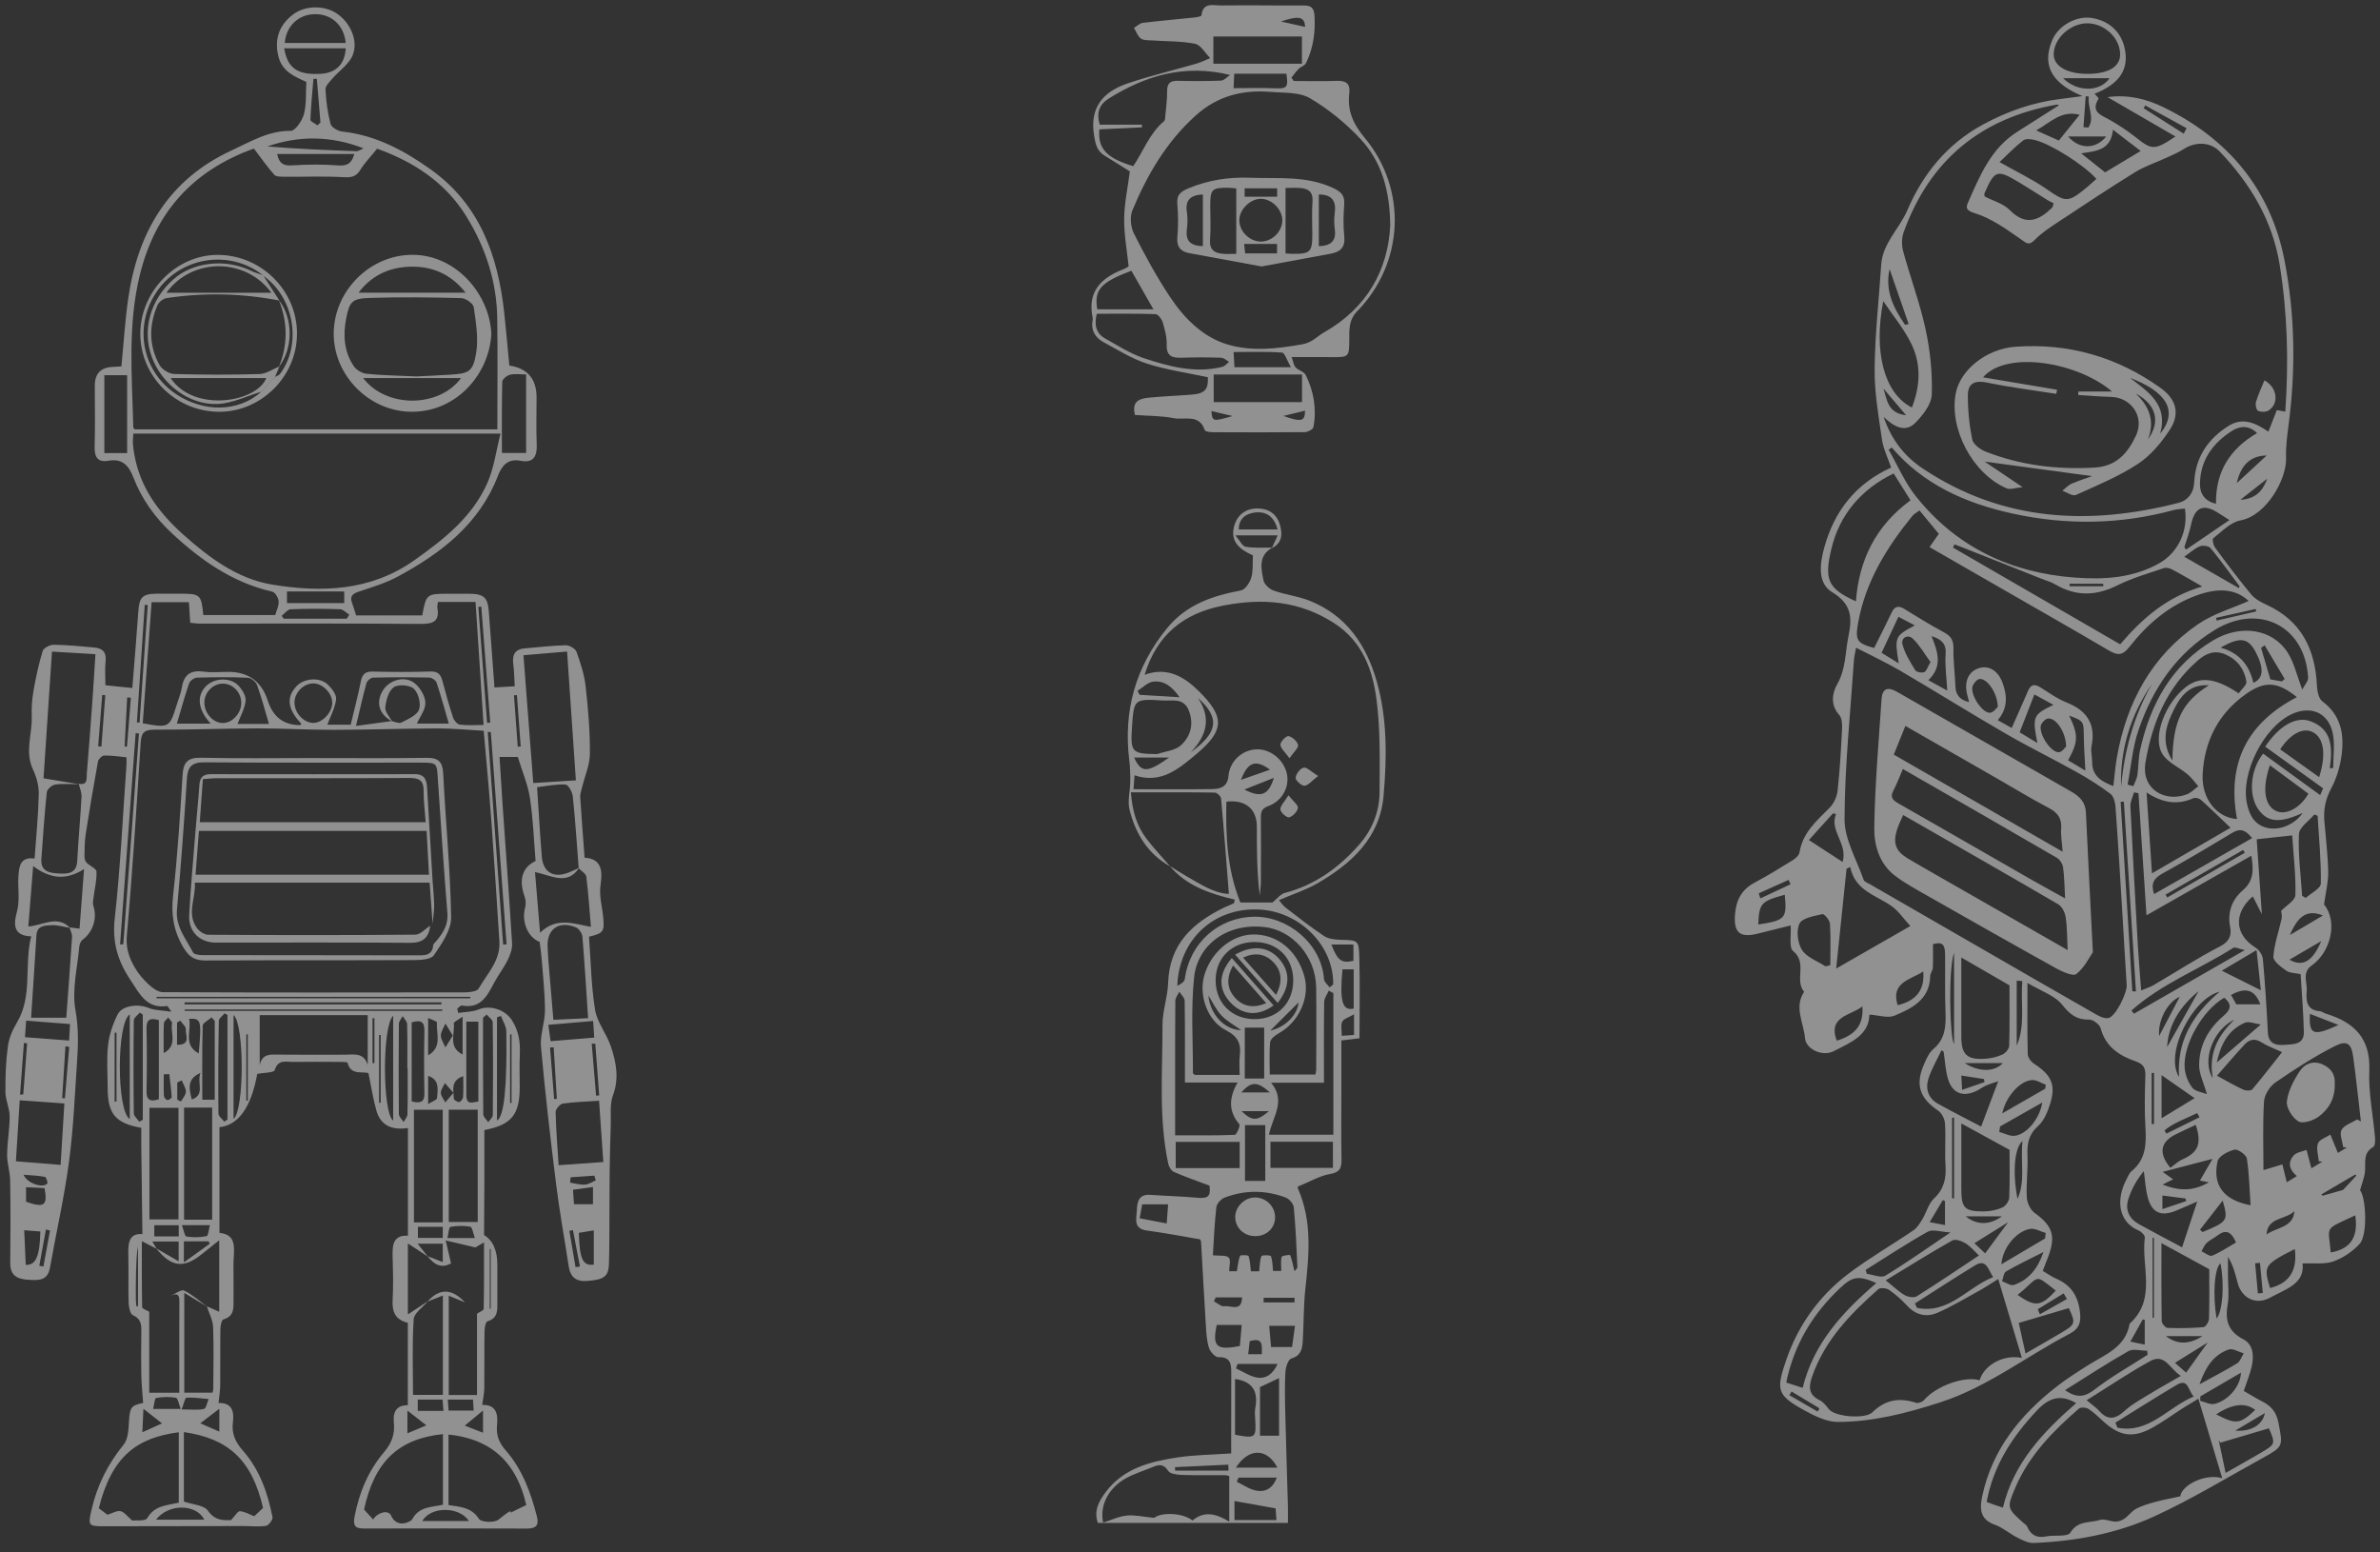 <svg width="342" height="223" viewBox="0 0 342 223" fill="none" xmlns="http://www.w3.org/2000/svg">
<rect x="0" y="0" width="342" height="223" fill="#333333" stroke="none"/>
<path d="M333.971 129.966C336.044 132.539 334.803 136.89 332.2 138.704C330.739 139.723 331.575 141.159 331.468 142.398C331.354 143.747 331.435 145.14 333.349 145.283C333.636 145.305 333.898 145.539 334.188 145.627C338.252 146.859 340.656 149.131 340.461 153.811C340.329 157.007 341.01 160.236 341.286 163.454C341.326 163.905 341.29 164.649 341.028 164.795C339.497 165.664 339.975 167.071 339.839 168.354C339.754 169.182 339.416 169.985 339.132 171.019C339.957 171.916 340.288 177.41 339.059 178.733C338.054 179.815 336.684 180.749 335.296 181.237C334.015 181.687 332.491 181.453 330.868 181.53C331.232 184.455 328.424 185.221 326.189 186.448C324.208 187.537 322.14 186.566 321.547 184.337C321.212 183.077 320.914 181.805 320.155 180.562C320.155 181.486 320.155 182.41 320.155 183.333C320.155 184.674 320.343 186.049 320.115 187.354C319.717 189.633 320.115 191.261 322.39 192.441C323.807 193.174 323.907 194.867 323.557 196.37C323.296 197.48 322.854 198.55 322.423 199.844C323.318 200.357 324.242 200.922 325.199 201.42C326.417 202.054 327.124 202.967 327.396 204.356C328.07 207.805 328.136 207.827 325.103 209.498C319.982 212.32 314.965 215.377 309.664 217.821C304.201 220.339 298.263 221.439 292.226 221.688C291.445 221.721 290.599 221.274 289.859 220.9C288.769 220.35 287.816 219.481 286.685 219.082C284.525 218.316 284.451 216.817 284.837 214.988C286.262 208.252 290.304 203.278 295.601 199.166C296.993 198.085 298.491 197.136 299.982 196.19C302.445 194.625 305.445 193.621 306.023 190.183C309.955 186.635 307.658 181.973 308.206 177.825C308.247 177.524 307.739 176.982 307.37 176.824C304.219 175.49 304.142 172.173 305.537 169.516C305.762 169.087 305.942 168.567 306.295 168.277C308.331 166.606 308.445 164.421 308.294 162.028C308.136 159.536 308.206 157.025 308.283 154.526C308.316 153.456 308 152.877 306.951 152.514C304.562 151.685 302.574 150.425 301.856 147.727C301.712 147.185 300.77 146.481 300.214 146.492C298.425 146.532 297.479 145.792 296.356 144.385C295.274 143.025 293.275 142.383 291.338 141.225C291.338 144.945 291.298 148.204 291.383 151.458C291.394 151.938 291.872 152.565 292.314 152.851C294.795 154.46 295.465 155.889 294.585 158.638C294.225 159.77 293.709 161.031 292.859 161.79C291.5 163.007 291.272 164.333 291.342 165.997C291.427 167.999 291.14 170.014 291.243 172.015C291.283 172.796 291.751 173.815 292.362 174.258C294.902 176.095 295.439 177.498 294.365 180.449C294.118 181.123 293.849 181.79 293.536 182.593C294.21 182.989 294.803 183.417 295.454 183.703C297.46 184.579 298.506 185.987 298.848 188.226C299.102 189.879 298.856 190.876 297.357 191.656C291.154 194.889 285.585 199.291 278.804 201.482C274.011 203.033 269.155 204.29 264.112 204.297C262.533 204.297 260.839 203.487 259.396 202.692C255.354 200.467 255.155 199.793 256.687 195.358C258.428 190.326 261.45 186.144 265.684 182.952C268.644 180.72 271.883 178.858 274.953 176.769C275.498 176.399 275.888 175.754 276.238 175.171C276.827 174.189 277.118 172.935 277.913 172.191C279.36 170.832 279.68 169.311 279.566 167.46C279.441 165.455 279.621 163.432 279.492 161.423C279.452 160.775 279.028 159.921 278.506 159.569C275.855 157.788 275.181 155.842 276.481 152.902C276.82 152.133 277.188 151.26 277.803 150.74C279.5 149.31 279.643 147.511 279.566 145.506C279.455 142.702 279.54 139.895 279.503 137.087C279.485 135.588 279.021 135.303 277.762 135.654C277.762 136.853 277.799 137.945 277.744 139.034C277.722 139.44 277.375 139.836 277.364 140.243C277.298 143.611 274.758 144.872 272.229 145.928C271.29 146.32 269.998 145.862 268.625 145.774C268.574 148.764 265.901 149.794 263.471 151.04C261.94 151.825 259.514 150.82 259.37 149.127C259.186 146.932 257.773 144.722 259.245 142.493C257.832 140.822 259.757 138.33 257.67 136.64C257.037 136.127 257.412 134.375 257.313 132.964C255.704 133.364 254.128 133.752 252.553 134.148C249.965 134.797 249.096 133.932 249.321 131.333C249.497 129.27 250.278 127.804 252.122 126.818C253.974 125.825 255.778 124.729 257.563 123.622C257.994 123.355 258.52 122.896 258.586 122.464C259.035 119.649 261.027 117.949 262.882 116.083C263.49 115.475 263.957 114.507 264.053 113.657C264.381 110.688 264.55 107.705 264.701 104.721C264.734 104.047 264.686 103.153 264.285 102.709C262.974 101.254 263.302 99.532 264.005 98.297C265.257 96.101 265.139 93.752 265.61 91.461C266.166 88.757 266.115 86.796 263.258 85.069C261.134 83.787 261.509 80.932 262.15 78.634C263.593 73.448 266.623 69.511 271.754 67.177C271.301 65.835 270.631 64.512 270.429 63.119C269.939 59.759 269.347 56.365 269.38 52.993C269.428 48.008 270.002 43.031 270.322 38.05C270.525 34.924 272.947 32.861 274.099 30.167C276.323 24.974 279.809 20.686 284.918 17.907C288.438 15.994 292.152 14.686 296.15 14.213C296.993 14.114 297.829 13.993 299.238 13.81C295.3 12.135 293.271 9.808 294.858 5.864C295.76 3.621 298.443 2.203 300.663 2.595C303.38 3.071 305.128 4.929 305.43 7.656C305.721 10.277 304.315 12.157 300.983 13.469C301.204 13.733 301.609 14.096 301.558 14.176C300.383 16.09 301.885 16.507 303.126 17.207C304.451 17.955 305.74 18.805 306.932 19.751C309.226 21.572 309.59 21.627 312.609 19.612C309.288 17.688 306.17 15.877 302.85 13.953C305.787 13.553 308.405 14.206 310.857 15.393C320.185 19.912 326.274 27.213 328.262 37.328C329.8 45.172 329.903 53.194 328.847 61.177C328.644 62.705 328.449 64.259 328.504 65.791C328.611 68.797 325.71 74.082 321.941 74.771C320.52 75.031 319.279 76.372 318.039 77.332C317.866 77.464 318.039 78.322 318.293 78.667C319.982 80.954 321.683 83.241 323.505 85.425C324.061 86.092 324.952 86.55 325.773 86.928C330.735 89.233 332.694 93.323 332.937 98.52C332.974 99.297 333.187 100.375 333.721 100.771C336.39 102.753 336.868 105.487 336.489 108.43C336.276 110.087 335.775 111.802 334.987 113.268C334.166 114.804 333.864 116.303 334.004 117.967C334.207 120.393 334.509 122.819 334.556 125.249C334.586 126.675 334.21 128.108 333.96 129.959L333.971 129.966ZM328.39 59.15C328.895 51.952 328.703 44.937 327.577 38.007C326.553 31.71 323.399 26.418 318.992 21.796C317.494 20.224 315.27 20.455 313.816 21.404C313.021 21.924 312.116 22.287 311.247 22.69C309.756 23.379 308.162 23.896 306.778 24.754C303.052 27.055 299.404 29.482 295.752 31.897C294.585 32.67 293.374 33.451 292.41 34.444C291.541 35.338 291.239 34.965 290.396 34.378C288.32 32.93 286.166 31.369 283.799 30.64C282.459 30.226 282.481 29.83 282.816 29.067C284.502 25.227 286.107 21.305 289.907 18.915C291.905 17.658 293.893 16.386 295.885 15.115C295.767 15.085 295.646 15.016 295.535 15.034C284.657 16.936 277.276 23.024 273.543 33.381C273.245 34.206 273.252 35.28 273.488 36.137C274.511 39.883 275.888 43.544 276.705 47.327C277.364 50.376 277.692 53.565 277.593 56.673C277.549 58.069 276.326 59.641 275.237 60.741C273.816 62.174 272.203 61.386 270.672 59.898C271.824 63.292 273.76 65.634 276.345 67.349C287.768 74.939 300.188 75.544 313.076 72.242C314.335 71.919 315.23 70.889 315.304 69.284C315.473 65.747 317.232 63.079 320.229 61.195C322.32 59.88 324.164 60.81 325.961 62.016C326.421 60.847 326.789 59.901 327.176 58.919C327.511 58.985 327.853 59.051 328.387 59.15H328.39ZM303.685 112.935C303.866 111.436 303.965 110.098 304.197 108.782C305.596 100.924 309.159 94.283 315.841 89.691C318.05 88.174 320.77 87.4 323.13 86.345C321.135 84.465 318.525 84.523 315.76 85.506C311.703 86.95 308.578 89.654 305.986 92.946C304.955 94.254 304.234 94.162 302.99 93.429C297.729 90.332 292.421 87.32 287.127 84.274C283.858 82.394 280.589 80.517 277.272 78.608C277.869 77.754 278.351 77.061 278.605 76.698C277.622 75.507 276.735 74.433 275.826 73.338C275.388 73.664 275.038 73.832 274.817 74.104C271.136 78.637 268.102 83.501 267.031 89.361C266.549 91.996 266.785 92.4 269.31 93.1C270.153 91.399 271.014 89.728 271.817 88.027C272.27 87.07 272.825 86.979 273.694 87.518C275.561 88.672 277.434 89.827 279.367 90.864C280.35 91.392 280.725 91.996 280.703 93.14C280.667 94.958 280.921 96.779 280.987 98.601C281.035 99.847 281.613 100.562 282.96 100.877C282.824 100.345 282.702 99.946 282.621 99.535C282.272 97.78 282.938 96.449 284.381 95.995C285.765 95.559 287.101 96.332 287.746 98.066C288.427 99.895 288.563 101.723 287.072 103.472C287.849 103.904 288.497 104.267 289.078 104.593C289.925 102.673 290.694 100.961 291.434 99.239C291.817 98.352 292.347 98.231 293.153 98.733C294.398 99.506 295.605 100.397 296.956 100.928C299.934 102.101 301.182 104.073 300.545 107.239C300.405 107.932 300.645 108.694 300.634 109.424C300.608 111.421 301.889 112.279 303.678 112.938L303.685 112.935ZM266.711 93.067C266.578 93.836 266.438 94.357 266.402 94.884C265.89 102.486 265.084 110.087 265.054 117.692C265.043 120.598 266.799 123.519 267.804 126.415C267.9 126.69 268.367 126.847 268.684 127.027C273.389 129.743 278.097 132.455 282.802 135.167C288.935 138.704 295.06 142.248 301.212 145.755C301.749 146.063 302.504 146.408 303.019 146.257C304.057 145.961 305.673 142.662 305.6 141.519C305.364 137.872 305.165 134.221 304.941 130.571C304.643 125.708 304.355 120.84 303.998 115.977C303.95 115.306 303.737 114.408 303.269 114.056C301.72 112.891 300.063 111.846 298.366 110.901C295.016 109.032 291.563 107.349 288.246 105.425C283.133 102.464 278.119 99.334 273.021 96.343C271.04 95.181 268.945 94.214 266.718 93.063L266.711 93.067ZM287.142 183.762C285.931 184.513 285.239 184.986 284.506 185.386C282.485 186.492 280.508 187.698 278.403 188.614C276.856 189.285 275.314 188.966 274.07 187.618C273.289 186.771 272.409 185.983 271.463 185.327C271.084 185.063 270.193 184.971 269.91 185.221C265.912 188.75 262.242 192.529 260.416 197.722C259.882 199.236 259.831 200.372 261.483 201.175C262.003 201.427 262.415 201.963 262.783 202.443C263.655 203.582 268.018 203.927 269.071 202.904C270.882 201.142 272.829 200.749 275.347 201.548C275.656 201.647 276.242 201.431 276.466 201.167C278.178 199.155 282.297 197.649 284.462 198.312C285.102 196.186 287.753 194.574 290.536 195.087C289.384 191.242 288.309 187.662 287.142 183.762ZM315.907 200.958C314.795 201.636 314.184 201.992 313.588 202.373C312.152 203.293 310.772 204.312 309.281 205.133C306.542 206.639 304.643 206.364 302.357 204.319C301.631 203.67 300.939 202.967 300.133 202.439C299.787 202.212 299.003 202.146 298.738 202.377C295.023 205.595 291.6 209.084 289.623 213.672C288.335 216.667 288.419 216.7 290.761 218.803C290.941 218.965 291.202 219.097 291.287 219.302C291.802 220.533 292.649 221.013 294.004 220.746C295.2 220.511 297.114 220.849 297.505 220.204C298.591 218.415 300.321 218.844 301.745 218.378C302.401 218.162 303.255 218.617 304.02 218.624C304.451 218.628 304.944 218.426 305.305 218.173C305.894 217.759 306.336 217.096 306.962 216.769C307.812 216.326 308.766 216.044 309.697 215.791C310.82 215.483 311.972 215.274 313.305 214.981C313.489 213.376 316.897 211.657 319.327 212.382C318.153 208.461 317.078 204.869 315.904 200.955L315.907 200.958ZM271.839 64.292C271.692 64.398 271.541 64.505 271.393 64.611C272.675 66.843 273.698 69.28 275.281 71.274C281.105 78.608 288.949 82.317 298.211 82.988C302.364 83.288 306.524 83.065 310.315 80.906C312.951 79.403 314.472 76.321 313.967 73.07C313.448 73.132 312.907 73.132 312.403 73.268C304.698 75.368 296.93 75.485 289.159 73.777C282.492 72.311 276.418 69.647 271.839 64.292ZM323.52 122.94C318.51 125.784 313.621 128.563 308.445 131.502C308.033 125.238 307.661 119.602 307.289 113.965C307.076 113.924 306.862 113.88 306.653 113.84C306.468 114.511 306.1 115.189 306.133 115.849C306.454 122.548 306.829 129.241 307.208 135.937C307.326 137.985 307.51 140.034 307.68 142.303C308.379 142.006 308.953 141.834 309.458 141.541C312.671 139.66 315.804 137.626 319.106 135.922C320.465 135.222 320.667 134.218 320.465 133.188C320.041 131.014 320.77 129.222 322.272 127.929C323.896 126.528 323.837 124.982 323.516 122.94H323.52ZM324.282 120.576C324.525 124.113 324.764 127.562 325.026 131.352C324.518 130.351 324.116 129.563 323.723 128.786C320.914 131.198 321.105 134.28 324.091 136.131C324.606 136.45 325.114 137.186 325.166 137.773C325.486 141.288 325.707 144.81 325.887 148.336C325.972 149.974 327.043 150.219 328.287 150.12C329.517 150.025 331.103 150.12 331.059 148.262C330.993 145.473 330.757 142.691 330.595 139.961C329.811 139.789 329.038 139.814 328.534 139.462C327.779 138.931 326.634 138.092 326.679 137.454C326.804 135.614 327.466 133.815 327.864 131.986C327.949 131.594 327.816 131.154 327.794 130.868C328.512 130.113 329.819 129.376 329.841 128.603C329.922 125.773 329.576 122.933 329.384 120.023C327.691 120.21 326.137 120.379 324.278 120.584L324.282 120.576ZM316.459 84.263C314.759 83.292 313.459 82.519 312.123 81.815C311.777 81.632 311.261 81.507 310.915 81.628C308.681 82.394 306.376 83.046 304.274 84.094C301.223 85.619 298.351 85.722 295.399 83.996C294.733 83.607 293.96 83.391 293.231 83.101C289.623 81.668 286.015 80.235 282.404 78.802C281.892 78.597 281.373 78.406 280.858 78.212C280.784 78.366 280.711 78.52 280.637 78.674C288.629 83.299 296.621 87.921 304.661 92.572C307.845 88.859 311.328 85.777 316.456 84.263H316.459ZM338.713 160.841L339.254 161.116C338.893 158.033 338.573 154.947 338.153 151.872C337.888 149.926 337.266 149.406 335.492 150.307C332.532 151.814 329.716 153.632 326.977 155.519C326.16 156.083 325.39 157.297 325.331 158.26C325.132 161.581 325.254 164.92 325.254 168.116C326.358 167.782 327.165 167.54 327.971 167.295C328.181 168.149 328.39 169.003 328.604 169.864C328.865 169.703 329.417 169.362 330.051 168.973C328.95 168.061 328.707 166.994 329.613 165.994C330.017 165.547 330.824 165.462 331.446 165.213C331.674 166.089 331.906 166.965 332.138 167.856C332.491 167.643 333.099 167.277 333.71 166.91C333.54 166.884 333.371 166.862 333.202 166.837C333.136 165.975 332.812 165.026 333.084 164.286C333.29 163.721 334.244 163.425 334.866 163.01C335.223 163.883 335.576 164.755 335.944 165.649C336.239 165.47 336.736 165.169 337.233 164.869C337.056 164.847 336.879 164.825 336.703 164.806C336.6 163.967 336.147 162.937 336.478 162.336C336.861 161.64 337.932 161.324 338.705 160.841H338.713ZM330.058 100.162C327.29 97.934 325.478 97.769 322.699 99.741C318.757 102.537 316.761 106.495 316.515 111.227C316.327 114.782 318.561 117.479 321.451 117.677C319.993 109.71 322.839 103.915 330.058 100.162ZM274.541 71.883C273.657 70.475 272.899 69.266 272.115 68.023C267.355 70.325 264.325 74.049 263.184 78.784C262.106 83.248 262.617 84.56 266.692 86.396C267.131 80.433 269.557 75.529 274.541 71.879V71.883ZM281.834 137.568C281.834 141.449 281.834 145.184 281.834 148.922C281.834 151.513 282.632 152.294 285.298 152.114C286.133 152.059 287.002 151.85 287.757 151.502C288.191 151.304 288.703 150.692 288.714 150.256C288.798 147.229 288.758 144.198 288.758 141.57C286.321 140.162 284.167 138.916 281.834 137.568ZM309.237 125.477C313.36 123.083 317.089 120.917 320.52 118.927C319.018 117.498 317.674 116.178 316.272 114.921C316.025 114.701 315.469 114.555 315.189 114.679C312.933 115.68 310.809 115.405 308.456 113.858C308.721 117.806 308.961 121.408 309.233 125.477H309.237ZM321.69 99.616C322.121 99 322.876 98.403 322.802 97.934C322.53 96.178 321.547 94.811 319.842 94.049C318.282 93.349 317.012 93.847 315.815 94.895C311.365 98.784 309.259 103.86 308.302 109.523C307.646 113.404 311.099 115.31 314.24 114.13C314.851 113.899 315.344 113.36 315.889 112.964C315.384 112.392 314.939 111.751 314.361 111.264C313.139 110.226 311.401 109.519 310.676 108.233C309.274 105.748 311.217 100.954 314.1 98.711C316.099 97.157 318.326 97.362 321.694 99.62L321.69 99.616ZM317.464 182.355C315.068 181.046 312.911 179.866 310.595 178.602C310.595 182.435 310.573 186.119 310.632 189.802C310.639 190.15 311.162 190.777 311.468 190.788C313.19 190.85 314.928 190.824 316.643 190.674C316.949 190.649 317.413 189.905 317.428 189.479C317.501 187.049 317.464 184.616 317.464 182.355ZM288.762 165.202C286.321 163.864 284.156 162.681 281.837 161.412C281.837 164.638 281.837 167.724 281.837 170.81C281.837 173.555 282.286 174.061 285.058 174.05C285.953 174.046 286.906 173.855 287.72 173.5C288.184 173.298 288.695 172.594 288.717 172.096C288.821 169.725 288.765 167.35 288.765 165.202H288.762ZM274.511 133.045C273.503 131.949 272.807 130.89 271.846 130.205C269.601 128.61 266.545 127.976 265.879 124.575C265.702 124.652 265.522 124.729 265.345 124.806C264.867 129.428 264.384 134.049 263.854 139.155C267.591 137.014 270.838 135.152 274.511 133.049V133.045ZM301.248 25.703C299.459 23.695 294.744 20.7 292.41 20.117C291.872 19.985 291.088 19.89 290.727 20.172C289.527 21.107 288.467 22.221 287.33 23.288C289.848 24.713 292.064 25.765 294.055 27.143C296.838 29.067 297.133 29.166 299.787 26.993C300.258 26.608 300.7 26.187 301.245 25.703H301.248ZM330.827 99.074C331.166 98.414 331.707 97.864 331.674 97.351C331.247 89.955 324.65 86.616 318.282 90.494C312.745 93.862 309.362 98.898 307.315 104.835C306.446 107.349 306.237 110.091 305.729 112.73C306.005 112.803 306.284 112.876 306.561 112.949C306.759 112.422 307.057 111.905 307.138 111.359C307.319 110.16 307.267 108.918 307.529 107.741C309.001 101.152 312.049 95.548 318.064 91.982C322.051 89.618 326.645 90.387 328.781 93.836C329.679 95.291 330.062 97.061 330.824 99.081L330.827 99.074ZM299.975 10.614C302.916 10.607 304.617 9.621 304.657 7.898C304.713 5.509 302.415 3.32 299.879 3.35C297.449 3.379 295.104 5.574 295.112 7.806C295.119 9.511 297.037 10.618 299.971 10.61L299.975 10.614ZM298.344 201.596C296.039 200.251 294.379 200.874 292.726 202.626C289.156 206.408 286.431 210.579 285.478 215.791C285.953 215.97 286.288 216.106 286.626 216.223C287.002 216.355 287.385 216.469 287.816 216.608C289.351 210.202 293.551 205.767 298.34 201.6L298.344 201.596ZM259.039 199.404C260.618 192.961 264.822 188.471 269.623 184.345C267.079 183.23 266.214 183.373 264.44 185.041C260.482 188.761 257.802 193.185 256.679 198.635C257.486 198.895 258.159 199.115 259.039 199.401V199.404ZM270.62 43.262C269.188 50.57 270.768 56.574 274.736 58.549C275.918 55.514 276.091 52.428 274.721 49.537C273.676 47.327 272.041 45.388 270.62 43.262ZM270.977 183.956C272.2 184.931 272.903 185.635 273.738 186.1C274.202 186.36 275.049 186.485 275.45 186.236C278.417 184.374 281.314 182.406 284.37 180.383C283.777 179.826 283.192 179.104 282.448 178.635C281.918 178.301 280.979 177.978 280.545 178.22C277.427 179.976 274.394 181.882 270.981 183.952L270.977 183.956ZM299.846 201.182C300.707 201.904 301.23 202.241 301.628 202.692C302.872 204.099 303.954 203.938 305.302 202.707C306.413 201.695 307.797 200.969 309.093 200.17C310.411 199.36 311.769 198.616 313.382 197.685C311.792 196.681 311.1 194.391 308.979 195.552C305.949 197.216 303.078 199.17 299.85 201.178L299.846 201.182ZM334.785 110.384C334.947 110.369 335.109 110.355 335.271 110.344C335.271 108.676 335.547 106.95 335.212 105.348C334.586 102.379 332.035 101.32 329.292 102.614C325.269 104.516 321.978 111.051 322.872 115.409C323.222 117.109 323.962 118.539 325.839 118.96C327.639 119.363 329.808 118.403 330.879 116.809C327.658 118.267 325.961 118.165 324.621 116.428C323.078 114.434 323.281 110.703 325.206 108.277C327.908 110.245 330.621 112.216 333.401 114.24C333.592 113.803 333.772 113.386 333.828 113.261C330.964 111.201 328.232 109.237 325.504 107.276C327.485 104.3 329.937 102.845 332.027 103.629C335.234 104.831 335.164 107.584 334.785 110.384ZM313.559 179.206C314.262 177.084 314.972 174.947 315.738 172.631C314.733 173.067 313.713 173.529 312.675 173.951C310.547 174.819 309.24 174.266 308.64 172.081C308.302 170.85 308.247 169.542 308.062 168.266C307.028 169.512 306.277 170.872 305.824 172.323C305.357 173.815 305.949 175.098 307.345 175.875C309.443 177.04 311.574 178.147 313.562 179.21L313.559 179.206ZM279.297 151.092C279.194 151.026 279.087 150.96 278.984 150.894C278.351 152.246 277.571 153.551 277.118 154.958C276.654 156.402 277.055 157.788 278.484 158.583C280.63 159.778 282.824 160.881 284.686 161.86C285.511 159.675 286.347 157.454 287.138 155.354C286.763 155.482 286.082 155.677 285.43 155.948C284.985 156.135 284.591 156.435 284.16 156.663C282.22 157.674 280.615 157.172 279.963 155.142C279.547 153.851 279.503 152.44 279.293 151.084L279.297 151.092ZM318.569 154.555C320.137 155.398 321.234 156.043 322.386 156.567C322.74 156.729 323.457 156.736 323.649 156.509C325.103 154.797 326.469 153.008 327.93 151.165C326.929 150.699 325.883 150.333 324.978 149.758C324.002 149.135 323.226 149.34 322.545 150.065C321.238 151.469 320.001 152.932 318.572 154.555H318.569ZM295.101 29.192C294.99 29.137 294.637 29.005 294.324 28.811C292.925 27.95 291.548 27.044 290.138 26.201C286.961 24.303 286.641 24.413 285.158 27.785C285.117 27.88 285.169 28.016 285.18 28.224C286.376 28.848 287.874 29.24 288.802 30.182C291.121 32.535 292.995 31.666 294.92 29.808C294.957 29.775 294.953 29.701 295.097 29.192H295.101ZM324.334 62.225C323.181 61.093 321.897 61.151 320.678 61.936C317.921 63.713 316.158 66.183 316.128 69.552C316.113 70.963 316.879 72.047 318.433 72.37C318.363 67.774 320.428 64.494 324.334 62.229V62.225ZM323.623 120.415C322.626 119.158 321.849 118.997 320.748 119.664C317.424 121.676 314.078 123.662 310.676 125.539C309.436 126.224 309.053 127.027 309.539 128.46C314.21 125.792 318.856 123.138 323.623 120.415ZM323.402 173.163C323.248 170.887 323.211 168.647 322.865 166.452C322.78 165.913 321.573 165.059 321.087 165.18C320.166 165.407 318.823 166.107 318.661 166.833C317.888 170.304 319.555 172.444 323.399 173.163H323.402ZM330.809 128.695C330.978 128.801 331.148 128.911 331.321 129.017C332.083 128.328 333.482 127.65 333.496 126.95C333.555 123.706 333.228 120.455 333.036 117.208C332.878 117.146 332.723 117.084 332.565 117.021C331.788 117.956 330.393 118.869 330.349 119.836C330.22 122.779 330.618 125.741 330.809 128.695ZM319.618 143.347C316.496 145.14 313.647 150.135 313.934 153.489C314.019 154.46 314.438 155.523 315.035 156.285C315.454 156.82 316.437 156.923 317.126 157.201C316.666 155.563 316.003 154.288 316.01 153.019C316.029 150.234 317.28 147.881 319.412 146.049C320.358 145.235 320.962 144.458 319.614 143.347H319.618ZM262.334 138.85C262.558 138.788 262.783 138.729 263.011 138.667C263.011 136.677 263.089 134.683 262.96 132.7C262.927 132.198 262.131 131.278 261.874 131.337C260.692 131.612 258.977 131.883 258.583 132.697C258.093 133.712 258.314 135.508 258.954 136.501C259.639 137.564 261.174 138.088 262.334 138.847V138.85ZM303.976 204.4C304.072 204.642 304.171 204.884 304.267 205.125C308.81 206.009 311.449 202.23 315.237 200.643C314.38 199.745 314.475 197.979 312.789 198.976C309.818 200.731 306.91 202.586 303.976 204.4ZM275.17 187.273C275.266 187.486 275.366 187.698 275.461 187.907C280.048 188.845 282.662 184.975 286.406 183.491C285.658 182.347 285.437 180.804 283.788 181.812C280.887 183.586 278.038 185.448 275.17 187.273ZM291.066 194.46C292.892 193.405 294.526 192.481 296.139 191.524C298.259 190.271 298.289 190.124 297.284 187.94C294.876 188.655 292.505 189.358 290.091 190.073C290.337 191.184 290.676 192.712 291.062 194.46H291.066ZM319.817 211.624C321.591 210.612 323.181 209.721 324.75 208.805C327.006 207.486 326.999 207.475 326.038 205.213C323.686 205.91 321.363 206.595 319.04 207.281C318.889 206.918 318.838 206.973 318.845 207.013C319.154 208.49 319.467 209.963 319.817 211.624ZM326.182 109.94C325.04 113.254 325.398 115.687 327.01 116.49C328.438 117.201 330.496 116.142 331.715 114.038C329.929 112.715 328.136 111.392 326.178 109.944L326.182 109.94ZM333.257 111.659C334.314 108.317 333.923 105.968 332.296 105.165C330.93 104.491 329.097 105.443 327.658 107.664C329.502 108.98 331.346 110.296 333.257 111.659ZM296.743 199.731C298.513 200.962 299.64 200.68 301.042 199.602C303.424 197.77 306.071 196.282 308.604 194.647C308.585 194.453 308.563 194.262 308.545 194.068C307.632 194.068 306.531 193.734 305.843 194.127C302.791 195.853 299.857 197.784 296.739 199.731H296.743ZM280.273 177.073C278.896 177 277.729 176.571 277.022 176.963C273.97 178.664 271.051 180.603 268.088 182.453C268.15 182.644 268.213 182.835 268.275 183.025C269.17 183.135 270.311 183.652 270.915 183.285C273.959 181.442 276.864 179.371 280.276 177.073H280.273ZM307.613 21.693C306.262 20.66 305.029 19.718 303.627 18.64C303.328 21.635 301.182 21.697 299.065 22.034C300.317 23.031 301.433 23.918 302.493 24.765C304.197 23.742 305.762 22.804 307.613 21.693ZM311.88 167.786C312.513 167.331 312.992 166.851 313.57 166.598C315.874 165.587 316.415 164.359 315.528 161.61C314.538 162.079 313.555 162.516 312.594 163.003C310.43 164.103 310.15 165.693 311.876 167.786H311.88ZM306.281 145.195C306.402 145.345 306.524 145.495 306.645 145.645C311.821 142.677 317.001 139.704 322.57 136.508C321.746 136.332 321.175 136.017 320.914 136.182C316.08 139.254 310.595 141.332 306.281 145.195ZM313.886 78.615L314.133 78.967C316.147 77.596 318.156 76.222 320.362 74.719C319.57 74.213 319.121 73.924 318.668 73.638C316.599 72.326 315.362 72.912 314.854 75.361C314.626 76.468 314.214 77.534 313.883 78.619L313.886 78.615ZM310.753 170.194C313.238 171.147 315.138 171.158 317.413 169.871C316.603 169.714 316.242 169.644 316.128 169.622C316.673 168.68 317.207 167.76 317.936 166.5C315.245 167.2 313.176 167.742 310.765 168.369C311.457 168.86 311.825 169.12 312.274 169.439C311.843 169.651 311.508 169.82 310.753 170.194ZM259.93 120.694C261.609 121.782 263.059 122.724 264.782 123.846C265.548 121.189 262.835 119.36 263.836 116.955C263.685 116.926 263.538 116.897 263.387 116.867C262.312 118.059 261.237 119.25 259.93 120.697V120.694ZM321.698 84.479C321.742 84.402 321.786 84.322 321.83 84.245C320.457 82.409 319.125 80.536 317.667 78.766C317.405 78.447 316.551 78.315 316.124 78.483C315.37 78.787 314.733 79.385 313.868 79.986C316.607 81.558 319.15 83.021 321.694 84.479H321.698ZM310.61 154.474V160.665C312.344 159.613 313.831 158.711 315.362 157.777C313.868 156.739 312.377 155.702 310.61 154.474ZM319.261 139.462C321.153 140.408 322.846 141.255 324.882 142.274C324.658 140.199 324.481 138.568 324.256 136.508C322.397 137.608 320.881 138.506 319.261 139.466V139.462ZM323.804 98.106C325.269 97.479 325.331 96.024 324.201 93.807C323.089 91.63 321.952 91.417 319.092 93.052C321.749 93.792 323.203 95.515 323.804 98.106ZM293.868 177.942C293.901 177.678 293.934 177.414 293.967 177.15C293.205 176.934 292.384 176.428 291.692 176.56C289.638 176.956 287.735 179.389 287.595 181.647C289.752 180.372 291.81 179.155 293.871 177.938L293.868 177.942ZM329.76 179.452C325.346 181.702 325.236 181.874 326.2 185.059C329.093 184.341 330.132 182.391 329.76 179.452ZM334.921 179.95C338.138 179.389 338.838 177.322 338.448 174.614C333.824 176.784 334.593 176.01 334.921 179.95ZM316.062 198.891C318.105 197.77 319.824 196.886 321.466 195.879C321.911 195.604 322.11 194.937 322.419 194.446C321.694 194.24 320.847 193.687 320.266 193.888C318.12 194.64 316.934 196.377 316.062 198.891ZM306.41 142.424C306.583 142.431 306.756 142.438 306.929 142.446C306.351 133.353 305.773 124.26 305.195 115.17C305.04 115.181 304.886 115.189 304.731 115.2C305.29 124.274 305.85 133.349 306.41 142.424ZM317.413 98.462C314.354 98.231 313.073 100.408 312.035 102.676C311.111 104.696 310.654 106.851 312.163 109.27C312.255 103.486 313.625 100.847 317.413 98.462ZM287.407 161.841C287.366 162.105 287.322 162.365 287.282 162.629C288.033 162.831 288.817 163.274 289.531 163.183C291.298 162.955 293.109 160.672 293.47 158.403C291.397 159.58 289.402 160.709 287.407 161.841ZM277.412 95.123C276.595 94.008 275.896 92.77 274.92 91.806C274.136 91.025 273.164 91.659 273.374 92.539C273.694 93.865 274.489 95.097 275.215 96.292C275.38 96.563 276.142 96.706 276.499 96.57C276.827 96.446 276.974 95.859 277.412 95.123ZM293.647 179.884C291.644 180.903 289.914 181.717 288.265 182.673C287.915 182.875 287.874 183.601 287.69 184.084C288.261 184.279 288.938 184.773 289.384 184.62C291.5 183.887 292.811 182.322 293.643 179.888L293.647 179.884ZM296.894 107.261C296.871 105.172 295.432 103.109 294.295 103.233C293.893 103.277 293.29 103.911 293.242 104.329C293.087 105.751 294.803 108.17 295.881 108.075C296.33 108.035 296.724 107.408 296.89 107.261H296.894ZM287.079 101.569C287.046 99.594 285.544 97.428 284.447 97.556C284.035 97.604 283.42 98.385 283.402 98.85C283.343 100.283 285.033 102.548 285.997 102.405C286.476 102.335 286.877 101.734 287.079 101.569ZM293.886 156.428C293.915 156.234 293.945 156.043 293.974 155.849C293.308 155.611 292.631 155.131 291.983 155.175C290.219 155.295 288.198 157.615 287.727 159.961C289.855 158.741 291.869 157.582 293.886 156.424V156.428ZM292.336 99.77C291.593 101.683 290.911 103.439 290.219 105.216C291.158 105.784 291.913 106.239 292.763 106.756C292.027 102.926 292.126 102.691 295.075 101.273C294.18 100.782 293.367 100.334 292.336 99.77ZM252.656 132.829C256.558 132.235 256.794 131.96 256.466 128.552C253.042 129.494 252.785 129.776 252.656 132.829ZM295.41 185.426C292.159 182.904 293.279 183.329 289.918 186.049C292.458 187.812 293.275 187.735 295.41 185.426ZM316.183 200.621C316.18 200.837 316.172 201.054 316.169 201.27C316.857 201.431 317.604 201.853 318.219 201.706C320.251 201.219 321.985 199.085 322.018 197.224C320.045 198.374 318.116 199.496 316.187 200.621H316.183ZM324.867 147.196C324.006 147.082 323.156 146.694 322.581 146.943C320.071 148.028 319.073 150.223 318.543 152.66C320.564 150.916 322.552 149.197 324.867 147.196ZM292.598 18.736C294.007 19.37 295.149 19.883 295.852 20.198C296.868 18.937 297.748 17.841 298.837 16.485C296.117 15.818 294.655 17.61 292.598 18.736ZM267.62 144.594C265.941 145.931 262.617 145.994 263.935 149.519C266.273 148.816 267.867 147.511 267.62 144.594ZM272.682 144.421C275.196 143.828 276.617 142.369 276.367 139.576C274.548 140.775 271.658 141.104 272.682 144.421ZM270.377 93.789C271.312 94.364 272.019 94.8 272.844 95.31C272.229 91.491 272.277 91.381 275.159 89.856C274.375 89.445 273.676 89.079 272.8 88.617C271.949 90.435 271.187 92.055 270.377 93.789ZM277.552 91.395C278.484 93.668 279.172 95.771 277.092 97.725C278.031 98.238 278.892 98.711 279.816 99.216C279.717 97.347 279.463 95.65 279.581 93.983C279.691 92.444 278.973 91.853 277.552 91.395ZM318.458 203.209C321.308 204.697 321.889 204.62 324.069 202.567C322.643 201.47 320.773 201.684 318.458 203.209ZM299.662 110.721C299.577 108.911 299.459 107.346 299.437 105.781C299.408 103.611 299.437 103.611 297.343 102.816C298.672 105.638 298.649 106.543 297.181 109.237C297.95 109.699 298.723 110.16 299.662 110.721ZM321.304 178.517C320.538 176.703 319.666 176.71 318.587 177.546C318.109 177.916 317.531 178.165 317.096 178.576C316.765 178.891 316.592 179.371 316.349 179.778C316.868 180.009 317.52 180.559 317.877 180.412C319.095 179.903 320.207 179.148 321.304 178.517ZM290.61 140.958C290.337 140.936 290.065 140.914 289.796 140.892V150.249C291.096 147.207 290.315 144.055 290.61 140.958ZM280.795 136.868C279.93 139.301 280.195 149.329 280.795 149.999V136.868ZM313.128 154.742C312.789 149.739 314.932 145.88 318.966 142.479C315.053 143.428 310.978 151.392 313.128 154.742ZM319.077 181.504C318.212 182.201 317.939 186.016 318.517 189.446C319.397 188.369 319.673 184.458 319.077 181.504ZM290.632 163.93C289.45 164.931 289.189 168.464 289.907 172.246C291.096 169.673 290.297 166.914 290.632 163.93ZM309.321 189.344C309.384 189.34 309.45 189.333 309.513 189.329V177.839C309.45 177.847 309.384 177.85 309.321 177.858V189.347V189.344ZM280.505 172.147L280.795 172.191V160.58L280.505 160.591V172.147ZM273.764 46.682C273.93 46.634 274.099 46.586 274.265 46.542C273.352 43.915 272.439 41.283 271.526 38.655C270.834 41.8 272.119 44.299 273.764 46.685V46.682ZM309.248 98.22C306.189 102.702 304.62 107.628 304.794 113.07C305.261 107.818 306.623 102.834 309.248 98.22ZM325.423 92.711C325.254 92.836 325.085 92.96 324.912 93.085C325.346 94.566 325.78 96.046 326.241 97.608C326.741 97.695 327.315 97.798 327.893 97.901C328.03 97.787 328.166 97.674 328.306 97.556C327.345 95.94 326.388 94.324 325.427 92.711H325.423ZM316.135 176.681C316.261 176.795 316.386 176.905 316.507 177.018C320.13 175.501 320.211 175.391 319.397 172.488C318.182 174.05 317.159 175.365 316.132 176.681H316.135ZM336.04 147.262C334.564 146.686 333.294 146.191 331.932 145.664C331.766 148.695 332.396 148.926 336.04 147.262ZM325.707 177.359C327.124 176.315 329.543 176.399 329.701 173.995C328.493 175.281 325.81 174.845 325.707 177.359ZM324.812 144.3C323.995 142.167 322.699 141.79 320.593 142.952C320.859 143.421 321.124 143.886 321.355 144.3H324.809H324.812ZM325.799 68.778C324.963 69.434 323.45 70.618 321.937 71.802C324.65 71.699 325.409 69.772 325.799 68.778ZM311.184 128.533C311.265 128.673 311.342 128.808 311.423 128.947C315.138 126.807 318.856 124.667 322.57 122.526C322.493 122.391 322.412 122.251 322.335 122.116C318.62 124.256 314.902 126.393 311.188 128.533H311.184ZM296.47 11.237C298.458 13.238 301.753 13.256 303.133 11.237H296.47ZM315.929 142.413C313.408 144.447 311.571 147.177 311.409 150.439C312.837 147.903 314.435 145.066 315.929 142.413ZM285.261 180.079C286.439 178.481 287.51 177.026 288.563 175.604C286.98 176.589 285.371 177.59 283.722 178.616C284.278 179.148 284.834 179.672 285.261 180.082V180.079ZM317.244 192.881C315.764 193.8 314.184 194.783 312.539 195.805C313.065 196.267 313.676 196.802 314.14 197.213C315.153 195.802 316.213 194.321 317.244 192.881ZM302.655 19.608H297.195C298.789 21.488 301.16 21.477 302.655 19.608ZM325.718 65.443C323.336 65.469 321.989 66.865 321.414 69.416C322.677 68.251 324.087 66.953 325.718 65.443ZM329.049 134.342C330.794 133.309 332.208 132.473 333.802 131.531C331.611 130.666 330.264 131.465 329.049 134.342ZM309.524 154.159C309.413 154.159 309.299 154.159 309.189 154.159V161.493C309.299 161.493 309.413 161.5 309.524 161.504V154.163V154.159ZM328.987 137.883C330.886 138.975 332.326 138.132 333.559 135.215C331.946 136.157 330.555 136.967 328.987 137.883ZM317.98 154.933C317.306 151.238 318.782 148.709 321.076 146.51C318.105 147.852 316.308 152.308 317.98 154.933ZM313.798 19.216C313.934 18.952 314.067 18.688 314.203 18.421C312.222 17.328 310.242 16.24 308.261 15.148C308.188 15.283 308.114 15.419 308.04 15.551C309.962 16.771 311.88 17.992 313.802 19.212L313.798 19.216ZM306.126 192.76C306.925 192.925 307.584 193.06 308.195 193.185V189.641C308.099 189.615 308.004 189.593 307.908 189.567C307.334 190.594 306.763 191.62 306.126 192.76ZM314.14 172.569C314.114 172.444 314.089 172.32 314.067 172.195C312.966 172.052 311.869 171.909 310.731 171.763V173.72C311.987 173.295 313.065 172.935 314.14 172.573V172.569ZM277.287 175.593C278.174 175.761 278.815 175.886 279.492 176.014V172.569C279.389 172.518 279.286 172.47 279.179 172.419C278.59 173.404 278.001 174.394 277.287 175.593ZM310.264 148.852C311.335 146.811 312.289 144.993 313.216 143.223C311.541 143.886 310.036 146.584 310.264 148.852ZM285.169 155.468C285.143 155.321 285.117 155.178 285.091 155.032C284.061 154.87 283.03 154.709 281.837 154.526C281.874 155.189 281.9 155.735 281.948 156.586C283.199 156.153 284.186 155.812 285.172 155.471L285.169 155.468ZM316.066 160.522C315.955 160.32 315.845 160.122 315.731 159.921C314.144 160.712 312.425 161.262 311.037 162.402C311.125 162.56 311.214 162.717 311.302 162.878C312.889 162.094 314.479 161.306 316.066 160.522ZM292.818 188.105C292.921 188.347 293.025 188.589 293.124 188.831C294.42 188.098 295.716 187.365 297.011 186.632L296.547 185.822C295.303 186.584 294.059 187.346 292.815 188.105H292.818ZM321.194 205.547C323.461 205.73 325.166 204.704 325.453 203.025C324.065 203.846 322.81 204.59 321.194 205.547ZM273.9 59.652C272.616 58.142 271.633 56.984 270.646 55.826C271.162 57.424 271.25 59.374 273.9 59.652ZM282.323 152.745C284.466 154.09 286.619 153.998 287.804 152.745H282.323ZM252.722 128.343C252.803 128.588 252.88 128.834 252.961 129.079C254.408 128.401 255.855 127.723 257.302 127.045C257.206 126.836 257.11 126.631 257.018 126.422C255.586 127.064 254.158 127.705 252.726 128.346L252.722 128.343ZM336.692 170.967C337.273 170.34 337.943 169.618 338.617 168.896C338.554 168.849 338.488 168.805 338.425 168.757C336.806 169.706 335.186 170.659 333.57 171.609C333.629 171.671 333.691 171.733 333.75 171.792C334.663 171.535 335.576 171.279 336.695 170.964L336.692 170.967ZM287.668 174.757H282.467C284.072 176.054 285.912 176.032 287.668 174.757ZM300.166 13.883C300.015 13.861 299.861 13.839 299.71 13.821C299.603 15.305 299.496 16.79 299.389 18.274C299.625 18.288 299.857 18.307 300.093 18.322C301.057 16.91 299.905 15.349 300.166 13.887V13.883ZM316.5 191.964H311.236C312.837 193.203 314.578 193.199 316.5 191.964ZM302.253 84.23C302.239 84.109 302.224 83.985 302.213 83.864H297.394C297.394 83.985 297.394 84.109 297.394 84.23H302.257H302.253ZM324.448 185.833C324.683 185.811 324.923 185.792 325.158 185.77C325.022 184.33 324.889 182.89 324.753 181.446C324.521 181.464 324.289 181.486 324.058 181.504L324.451 185.833H324.448ZM324.231 87.837C324.194 87.723 324.157 87.609 324.12 87.496C322.228 87.917 320.336 88.342 318.444 88.764C318.473 88.896 318.499 89.028 318.528 89.163C320.428 88.724 322.331 88.28 324.231 87.84V87.837ZM261.189 202.805C261.281 202.652 261.373 202.498 261.465 202.344C260.125 201.537 258.785 200.731 257.445 199.928C257.342 200.104 257.235 200.28 257.132 200.456C258.483 201.241 259.838 202.025 261.193 202.809L261.189 202.805Z" fill="#F1F1F1" fill-opacity="0.5"/>
<path d="M60.678 88.405C61.241 85.359 61.308 85.308 64.378 85.308C65.42 85.308 66.461 85.297 67.503 85.308C69.546 85.333 70.095 85.865 70.242 87.873C70.504 91.45 70.776 95.024 71.056 98.769C72.028 98.715 72.907 98.663 73.971 98.601C73.898 97.428 73.886 96.406 73.754 95.398C73.581 94.067 74.001 93.265 75.436 93.151C77.391 92.997 79.342 92.748 81.297 92.707C81.827 92.697 82.681 93.195 82.843 93.649C83.421 95.255 83.962 96.922 84.154 98.608C84.514 101.815 84.79 105.051 84.768 108.273C84.757 109.911 84.021 111.542 83.624 113.18C83.517 113.628 83.347 114.089 83.377 114.533C83.557 117.392 83.785 120.247 84.006 123.237C86.613 123.351 86.554 125.447 86.307 127.064C86.057 128.706 86.521 130.15 86.668 131.678C86.878 133.84 86.749 134.071 84.639 134.581C84.901 138.077 84.945 141.629 85.512 145.092C85.81 146.917 87.18 148.541 87.783 150.351C88.545 152.624 88.994 154.929 88.078 157.388C87.607 158.653 87.813 160.177 87.765 161.585C87.691 163.758 87.643 165.935 87.61 168.112C87.581 170.117 87.588 172.125 87.577 174.13C87.559 176.622 87.585 179.118 87.5 181.607C87.441 183.432 86.775 183.85 84.374 184.041C82.788 184.165 81.96 183.491 81.728 181.962C81.12 178.001 80.399 174.057 79.905 170.08C79.088 163.535 78.33 156.978 77.737 150.41C77.582 148.691 78.308 146.91 78.308 145.158C78.308 142.666 78.013 140.17 77.826 137.678C77.767 136.89 77.641 136.109 77.546 135.328C75.827 134.661 74.914 132.415 75.458 130.403C75.595 129.9 75.558 129.27 75.377 128.775C74.523 126.433 75.031 124.597 76.964 123.71C76.714 120.723 76.611 117.67 76.154 114.668C75.856 112.715 75.042 110.842 74.409 108.757H71.781C71.928 111.069 72.057 113.287 72.212 115.5C72.675 122.185 73.176 128.867 73.585 135.556C73.632 136.34 73.309 137.212 72.948 137.942C72.385 139.081 71.582 140.1 70.989 141.229C69.999 143.12 69.046 144.967 66.366 144.469C66.182 144.436 65.928 144.755 65.71 144.912C65.755 145.121 65.795 145.327 65.839 145.536C66.826 145.382 67.89 145.4 68.788 145.03C70.437 144.348 72.594 145.07 73.563 146.58C74.568 148.152 74.781 149.791 74.696 151.576C74.623 153.096 74.682 154.625 74.682 156.149C74.685 160.148 73.533 161.603 69.602 162.362C69.602 164.814 69.609 167.306 69.602 169.794C69.594 172.246 69.572 174.695 69.557 177.447C70.834 178.219 71.47 179.649 71.468 181.735C71.468 183.505 71.468 185.272 71.468 187.042C71.468 188.208 71.6 189.384 70.047 189.839C69.786 189.916 69.631 190.751 69.624 191.239C69.583 193.984 69.624 196.729 69.591 199.474C69.579 200.233 69.403 200.988 69.289 201.853C71.258 201.787 71.593 203.099 71.424 204.752C71.28 206.155 71.678 207.255 72.657 208.373C75.039 211.081 76.257 214.405 77.148 217.854C77.487 219.17 77.012 219.624 75.694 219.617C67.908 219.588 60.122 219.592 52.336 219.61C51.004 219.614 50.698 219.207 50.963 217.836C51.626 214.409 52.94 211.286 55.178 208.651C56.309 207.321 56.769 206.002 56.596 204.356C56.434 202.813 57.023 201.871 58.606 201.897V190.055C56.636 189.575 56.331 188.285 56.423 186.654C56.526 184.832 56.485 183 56.434 181.174C56.386 179.313 56.191 177.418 58.62 177.535V162.065C56.187 162.439 54.67 161.596 54.092 159.573C53.606 157.879 53.349 156.124 52.944 154.181C52.071 153.895 50.393 154.544 49.947 152.697C49.914 152.565 49.152 152.572 48.733 152.569C46.527 152.558 44.319 152.539 42.114 152.572C41.112 152.587 39.971 152.155 39.474 153.745C39.349 154.145 37.84 154.115 36.967 154.288C36.084 159.104 34.273 161.658 31.534 161.951V177.136C34.342 177.392 33.507 179.844 33.547 181.852C33.58 183.498 33.544 185.144 33.558 186.789C33.569 187.973 33.647 189.12 32.104 189.564C31.843 189.641 31.677 190.462 31.67 190.945C31.629 193.628 31.67 196.315 31.644 198.998C31.637 199.819 31.493 200.636 31.401 201.581C33.245 201.508 33.687 202.685 33.47 204.316C33.253 205.936 33.805 207.178 34.906 208.424C37.298 211.136 38.473 214.479 39.157 217.972C39.227 218.334 38.624 219.155 38.241 219.221C37.228 219.39 36.168 219.254 35.127 219.254C28.445 219.262 21.764 219.265 15.082 219.284C12.686 219.291 12.63 219.207 13.142 216.956C13.937 213.449 15.487 210.359 17.769 207.555C18.403 206.779 18.465 205.433 18.528 204.334C18.649 202.219 18.804 201.926 20.567 201.57C20.475 200.196 20.335 198.862 20.306 197.528C20.262 195.578 20.28 193.625 20.306 191.671C20.32 190.579 20.435 189.556 19.102 188.963C18.704 188.787 18.506 187.816 18.487 187.203C18.414 185.012 18.498 182.813 18.443 180.617C18.399 178.832 18.377 177.147 20.464 177.308C20.409 172.979 20.354 168.834 20.302 164.689C20.291 163.791 20.302 162.893 20.302 162.039C16.588 161.387 15.48 160.034 15.472 156.347C15.469 154.273 15.299 152.18 15.531 150.131C15.7 148.632 16.223 147.111 16.901 145.755C17.556 144.436 19.886 144.194 21.362 144.817C22.213 145.176 23.229 145.143 24.631 145.36C24.16 144.704 24.083 144.531 24.035 144.539C21.046 144.978 20.081 142.798 18.741 140.793C16.908 138.051 16.109 135.35 16.488 131.956C17.306 124.634 17.644 117.26 18.174 109.908C18.196 109.607 18.174 109.306 18.174 108.801C17.103 108.702 16.035 108.529 14.968 108.551C14.655 108.559 14.14 109.068 14.077 109.413C13.444 112.873 12.862 116.34 12.321 119.814C12.163 120.833 12.155 121.881 12.137 122.915C12.13 123.248 12.196 123.677 12.406 123.904C12.859 124.399 13.841 124.769 13.864 125.227C13.922 126.474 13.588 127.738 13.433 128.995C13.385 129.38 13.3 129.812 13.418 130.161C14.007 131.894 13.356 133.921 11.872 135.013C11.6 135.211 11.419 135.677 11.39 136.036C11.125 139.07 10.311 142.219 10.841 145.118C11.32 147.742 11.232 150.212 11.059 152.756C10.735 157.498 10.543 162.263 9.91 166.969C9.229 172.052 8.08 177.07 7.182 182.127C6.854 183.986 5.607 183.967 4.156 183.879C2.544 183.784 1.45 183.34 1.472 181.438C1.52 177.487 1.524 173.536 1.458 169.589C1.439 168.354 1.009 167.119 1.023 165.888C1.042 164.048 1.395 162.204 1.388 160.364C1.38 159.213 0.791 158.07 0.78 156.919C0.758 154.724 0.839 152.514 1.13 150.34C1.288 149.153 1.815 147.947 2.437 146.906C4.73 143.069 3.431 138.715 4.484 134.526C1.826 134.474 1.966 132.686 2.415 131.073C2.904 129.321 2.529 127.606 2.647 125.88C2.746 124.421 2.923 123.094 4.973 123.347C5.198 120.151 5.507 117.12 5.57 114.086C5.595 112.909 5.249 111.637 4.741 110.56C3.527 107.983 4.668 105.418 4.561 102.856C4.51 101.647 4.609 100.408 4.819 99.217C5.157 97.3 5.566 95.383 6.137 93.525C6.269 93.092 7.171 92.63 7.716 92.638C9.671 92.663 11.629 92.854 13.58 93.034C14.729 93.14 15.318 93.715 15.174 94.991C15.053 96.065 15.148 97.164 15.148 98.454C16.389 98.579 17.63 98.704 19.014 98.846C19.316 95.064 19.625 91.498 19.871 87.925C20.022 85.748 20.435 85.311 22.673 85.297C23.715 85.289 24.756 85.297 25.798 85.297C28.799 85.297 28.927 85.41 29.211 88.364H39.551C39.721 87.752 40.081 87.063 40.041 86.396C40.012 85.901 39.54 85.103 39.132 85.011C33.452 83.71 28.901 80.521 24.742 76.658C22.294 74.386 20.379 71.74 19.172 68.613C18.543 66.979 17.641 65.821 15.583 66.198C14.059 66.477 13.554 65.67 13.598 64.182C13.683 61.258 13.624 58.326 13.624 55.397C13.624 53.655 14.508 52.761 16.275 52.714C16.573 52.707 16.871 52.678 17.449 52.641C17.769 49.354 17.965 46.095 18.428 42.877C19.802 33.308 24.259 25.758 33.341 21.584C35.995 20.363 38.587 18.761 41.775 18.802C42.423 18.809 43.424 17.343 43.674 16.401C44.057 14.964 43.928 13.392 44.02 11.772C42.349 11.01 40.59 10.299 40.03 8.195C39.382 5.747 40.052 3.625 42.128 2.067C43.833 0.788 46.531 0.718 48.353 1.913C50.315 3.196 51.549 5.846 50.665 7.964C50.131 9.247 48.736 10.163 47.772 11.281C47.363 11.758 46.745 12.34 46.77 12.85C46.855 14.514 47.08 16.196 47.499 17.805C47.628 18.292 48.545 18.831 49.148 18.897C53.982 19.418 58.087 21.624 61.922 24.365C68.987 29.416 71.564 36.794 72.462 44.989C72.738 47.51 72.951 50.039 73.191 52.52C75.8 52.911 77.104 54.44 77.104 57.105C77.104 59.363 77.03 61.624 77.126 63.878C77.2 65.582 76.618 66.557 74.829 66.206C72.951 65.835 72.101 66.939 71.564 68.331C68.895 75.254 63.443 79.444 57.203 82.819C55.455 83.765 53.5 84.355 51.6 84.985C50.669 85.293 50.216 85.656 50.603 86.66C50.82 87.221 50.974 87.804 51.169 88.416H60.678V88.405ZM56.342 103.659C54.49 102.621 53.982 101.012 54.965 99.29C55.856 97.729 58.094 97.014 59.544 98.132C60.354 98.755 61.09 99.975 61.124 100.95C61.16 101.973 60.314 103.025 59.898 103.963H64.492C63.885 101.881 63.362 99.957 62.732 98.069C62.622 97.74 62.051 97.358 61.687 97.351C58.999 97.292 56.309 97.293 53.617 97.358C53.279 97.366 52.749 97.813 52.657 98.154C52.13 100.049 51.711 101.973 51.155 104.3C53.069 104.04 54.674 103.82 56.279 103.6C56.747 103.688 57.328 103.996 57.656 103.824C58.602 103.325 59.894 102.797 60.207 101.965C60.524 101.13 60.133 99.594 59.478 98.964C58.907 98.418 57.233 98.282 56.585 98.737C55.841 99.253 55.48 100.591 55.366 101.621C55.296 102.259 55.992 102.981 56.342 103.666V103.659ZM83.211 124.696C81.492 127.32 79.162 125.726 76.879 125.304C77.122 128.229 77.343 130.868 77.605 134.013C79.968 131.693 82.438 132.715 84.916 133.17C84.691 130.553 84.547 128.247 84.249 125.96C84.19 125.517 83.539 125.15 83.16 124.751C82.891 121.302 82.666 117.85 82.309 114.408C82.243 113.785 81.654 112.737 81.26 112.715C79.931 112.638 78.58 112.939 77.178 113.1C77.413 116.662 77.594 119.873 77.855 123.076C78.039 125.348 79.57 126.221 81.731 125.356C82.232 125.154 82.718 124.916 83.211 124.696ZM10.065 133.313C9.159 133.17 8.246 132.876 7.355 132.928C6.461 132.979 5.319 132.957 5.235 134.383C5.003 138.26 4.734 142.138 4.469 146.225H9.523C9.807 142.365 10.105 138.495 10.352 134.617C10.381 134.17 10.127 133.708 9.998 133.247C10.44 133.302 10.882 133.357 11.43 133.426C11.64 130.648 11.839 128.017 12.078 124.861C9.409 126.569 7.138 126.206 4.764 124.436C4.517 127.536 4.3 130.23 4.068 133.118C6.214 132.935 8.25 131.436 10.065 133.309V133.313ZM61.484 180.537C60.56 179.932 59.636 179.324 58.613 178.653V188.849C59.706 188.127 60.593 187.537 61.481 186.954C60.77 187.819 59.504 188.644 59.445 189.549C59.209 193.167 59.349 196.81 59.349 200.416H63.642V186.133C62.817 186.459 62.121 186.734 61.425 187.009C63.159 185.063 64.923 185.1 66.811 187.115C66.053 186.804 65.298 186.496 64.485 186.163V200.434H68.545V188.746C68.88 188.512 69.502 188.285 69.506 188.043C69.572 184.96 69.55 181.874 69.55 178.503C68.913 178.873 68.611 179.049 68.309 179.225C67.054 178.928 65.799 178.635 64.043 178.22C64.396 179.734 64.606 180.625 64.812 181.515C63.318 182.347 62.316 181.585 61.422 180.471C62.11 180.738 62.799 181.01 63.623 181.332V178.69H60.012C60.568 179.386 61.024 179.961 61.481 180.533L61.484 180.537ZM22.511 179.423C21.896 179.107 21.281 178.788 20.383 178.327C20.383 181.666 20.361 184.744 20.427 187.819C20.431 188.043 21.09 188.248 21.443 188.464V200.104H25.765C25.765 195.618 25.75 191.253 25.773 186.888C25.78 185.792 25.239 185.855 24.502 186.181C25.169 185.902 26.03 185.217 26.461 185.426C27.665 186.001 28.688 186.947 29.785 187.75C28.736 187.119 27.687 186.485 26.479 185.756V200.093H30.54C30.599 199.844 30.646 199.727 30.646 199.61C30.657 196.623 30.738 193.636 30.624 190.652C30.584 189.652 30.035 188.669 29.719 187.68C30.297 187.936 30.878 188.193 31.5 188.468V178.198C30.499 178.994 29.759 179.569 29.034 180.159C26.413 182.292 24.62 182.076 22.437 179.349C23.461 179.939 24.484 180.529 25.669 181.215V178.378H21.889C22.143 178.807 22.323 179.111 22.503 179.415L22.511 179.423ZM11.309 112.609C12.671 112.873 12.417 111.799 12.476 111.117C12.778 107.595 13.035 104.069 13.289 100.543C13.444 98.392 13.569 96.237 13.716 93.99C11.471 93.855 9.542 93.741 7.469 93.616C7.042 99.997 6.634 106.107 6.254 111.824C8.117 112.132 9.744 112.4 11.379 112.675C10.223 112.675 9.056 112.565 7.922 112.726C7.466 112.788 6.77 113.4 6.726 113.818C6.387 117.014 6.177 120.225 5.942 123.435C5.805 125.308 7.293 125.436 8.507 125.502C9.66 125.565 11.003 125.546 11.095 123.736C11.254 120.646 11.552 117.564 11.717 114.474C11.751 113.862 11.456 113.232 11.316 112.612L11.309 112.609ZM36.478 21.345C27.679 24.508 22.32 30.523 20.111 39.429C18.307 46.7 18.973 54.052 19.154 61.397C19.154 61.492 19.282 61.584 19.36 61.69H71.468C71.468 56.299 71.527 51.021 71.453 45.743C71.38 40.447 69.763 35.536 67.003 31.069C63.969 26.161 59.368 23.218 54.196 21.364C53.272 22.503 52.414 23.368 51.799 24.376C51.203 25.355 50.558 25.523 49.425 25.457C46.579 25.293 43.722 25.417 40.866 25.392C40.369 25.388 39.669 25.402 39.408 25.106C38.377 23.94 37.483 22.654 36.485 21.345H36.478ZM19.161 62.306C19.131 62.878 19.073 63.295 19.098 63.71C19.131 64.256 19.212 64.798 19.308 65.337C20.148 70.058 22.805 73.649 26.31 76.787C30.054 80.136 34.14 83.171 39.088 83.988C46.178 85.157 53.26 84.941 59.537 80.496C63.818 77.465 67.912 74.243 70.062 69.324C70.997 67.188 71.291 64.772 71.924 62.302H19.161V62.306ZM69.513 104.993C67.201 104.868 65.018 104.652 62.839 104.656C57.888 104.67 52.937 104.85 47.985 104.861C44.319 104.868 40.656 104.645 36.989 104.652C32.038 104.663 27.09 104.857 22.139 104.839C20.663 104.831 20.298 105.341 20.214 106.708C19.625 115.944 19.047 125.18 18.226 134.397C18.064 136.215 18.553 137.597 19.356 138.99C19.879 139.902 20.6 140.738 21.373 141.456C21.926 141.969 22.713 142.548 23.398 142.552C37.851 142.614 52.303 142.607 66.756 142.578C67.452 142.578 68.534 142.464 68.781 142.032C70.003 139.888 71.939 138.007 71.762 135.259C71.383 129.365 71.015 123.472 70.581 117.578C70.275 113.404 69.874 109.237 69.506 104.985L69.513 104.993ZM62.942 86.484C62.898 86.81 62.806 87.056 62.843 87.279C63.193 89.277 62.287 89.658 60.406 89.644C49.863 89.548 39.319 89.603 28.776 89.596C28.312 89.596 27.845 89.522 27.337 89.482C27.267 88.394 27.204 87.448 27.146 86.525H21.782C21.351 92.429 20.932 98.187 20.512 103.919C24.263 104.612 24.374 104.549 25.357 101.372C25.625 100.499 25.993 99.642 26.137 98.751C26.439 96.882 27.444 96.241 29.299 96.501C30.44 96.662 31.626 96.53 32.789 96.53C35.697 96.53 37.598 97.919 38.491 100.697C39.232 102.996 40.759 104.161 43.071 104.19C43.152 104.19 43.236 104.073 43.317 104.007C41.326 101.903 41.098 100.224 42.585 98.615C43.663 97.446 45.902 97.234 47.091 98.344C47.676 98.894 48.379 99.807 48.298 100.47C48.147 101.734 47.474 102.937 47.035 104.12H50.396C50.893 102.031 51.431 99.979 51.85 97.904C52.053 96.897 52.451 96.46 53.548 96.486C56.305 96.556 59.066 96.57 61.823 96.479C62.916 96.442 63.332 96.882 63.579 97.835C64.035 99.601 64.532 101.357 65.103 103.091C65.239 103.508 65.707 104.069 66.079 104.113C67.19 104.249 68.328 104.161 69.491 104.161C69.094 98.095 68.718 92.341 68.335 86.484H62.957H62.942ZM82.751 112.118C82.339 106.067 81.919 99.92 81.488 93.609C79.305 93.796 77.387 93.957 75.219 94.141C75.701 100.441 76.173 106.561 76.629 112.502C78.812 112.367 80.719 112.246 82.755 112.118H82.751ZM25.688 215.901V205.782C19.765 206.555 16.091 209.12 14.195 216.692C14.762 217.121 15.274 217.51 15.432 217.631C16.161 217.411 16.787 217.011 17.313 217.118C17.836 217.22 18.252 217.832 19.003 218.463C19.477 218.4 20.898 218.584 21.167 218.118C22.198 216.304 23.924 216.297 25.688 215.901ZM63.645 206.045C57.31 206.713 53.809 209.927 52.314 216.883C52.83 217.447 53.242 217.898 53.621 218.316C54.236 217.286 55.808 216.85 56.205 217.763C57.026 219.639 59.014 218.672 59.228 218.283C60.24 216.425 62.003 216.561 63.649 216.194V206.045H63.645ZM26.424 205.76V215.74C27.694 216.179 29.314 216.245 29.873 217.044C30.948 218.58 32.226 218.4 33.187 218.411C33.787 217.785 34.166 217.096 34.479 217.121C35.204 217.187 35.896 217.601 36.536 217.847C36.824 217.576 37.291 217.136 37.803 216.652C36.183 209.707 32.8 206.683 26.428 205.756L26.424 205.76ZM75.624 216.234C74.071 209.45 69.936 206.672 64.451 206.108V216.242C66.171 216.502 67.761 216.564 68.84 218.243C69.141 218.716 71.045 218.807 71.615 218.345C73.176 217.081 73.537 216.938 73.368 217.341C73.96 217.048 74.556 216.758 75.62 216.234H75.624ZM37.321 145.843V153.023C37.696 151.348 38.867 151.506 40.048 151.521C43.225 151.561 46.402 151.535 49.579 151.532C50.842 151.532 52.278 151.165 52.841 153.012V145.843H37.317H37.321ZM68.648 159.433H64.485V175.571H68.648V159.433ZM63.62 175.626V159.448H59.482V175.626H63.62ZM21.473 159.173V175.197H25.647V159.173H21.473ZM84.511 146.294C84.238 142.219 84.014 138.407 83.693 134.603C83.653 134.123 83.219 133.445 82.795 133.261C80.34 132.22 78.543 133.481 78.694 136.05C78.731 136.655 78.738 137.263 78.79 137.868C79.026 140.742 79.276 143.615 79.519 146.521C81.271 146.441 82.781 146.371 84.511 146.29V146.294ZM26.45 159.137V175.244H30.485V159.137H26.45ZM8.71 167.365C8.898 164.304 9.074 161.438 9.251 158.539C6.928 158.374 4.944 158.235 2.835 158.085C2.643 161.119 2.47 163.897 2.286 166.848C4.421 167.02 6.468 167.181 8.714 167.365H8.71ZM86.694 166.954C86.48 163.828 86.285 161.013 86.086 158.151C84.15 158.283 82.497 158.316 80.874 158.561C80.461 158.623 79.835 159.36 79.843 159.778C79.894 162.255 80.1 164.729 80.27 167.409C82.457 167.255 84.496 167.108 86.69 166.954H86.694ZM75.602 65.08V53.796C74.733 53.796 73.971 53.671 73.287 53.84C72.841 53.95 72.182 54.488 72.175 54.847C72.09 58.23 72.123 61.613 72.123 65.077H75.602V65.08ZM18.27 65.102V53.906H14.994V65.102H18.27ZM38.65 104.01C38.053 102.009 37.582 100.188 36.941 98.432C36.772 97.967 36.091 97.395 35.62 97.373C33.179 97.267 30.731 97.285 28.287 97.362C27.893 97.373 27.3 97.824 27.171 98.194C26.527 100.06 26.008 101.969 25.415 103.97H30.286C28.434 101.991 28.213 99.99 29.597 98.59C30.779 97.391 33.076 97.267 34.254 98.495C34.803 99.066 35.37 99.997 35.292 100.697C35.167 101.848 34.53 102.948 34.129 104.01H38.65ZM40.921 6.172H49.682C49.439 3.636 47.636 1.99 45.217 2.034C42.879 2.074 41.116 3.742 40.921 6.172ZM40.836 6.942C41.322 9.826 42.761 10.783 46.049 10.607C48.294 10.486 49.542 9.247 49.682 6.942H40.84H40.836ZM63.432 144.308C63.432 144.209 63.432 144.11 63.432 144.011H26.523C26.523 144.11 26.523 144.209 26.523 144.308H63.428H63.432ZM47.742 100.957C47.735 99.594 46.38 98.201 45.047 98.187C43.667 98.172 42.353 99.462 42.316 100.87C42.276 102.358 43.575 103.824 44.97 103.864C46.295 103.904 47.75 102.38 47.742 100.954V100.957ZM34.67 101.016C34.681 99.528 33.518 98.264 32.101 98.22C30.683 98.176 29.421 99.392 29.369 100.851C29.317 102.383 30.532 103.816 31.939 103.879C33.315 103.937 34.659 102.533 34.67 101.02V101.016ZM20.516 145.781C20.372 145.678 20.232 145.576 20.089 145.477C19.79 145.851 19.235 146.221 19.227 146.602C19.168 151.051 19.168 155.504 19.227 159.957C19.231 160.364 19.739 160.76 20.011 161.163C20.181 161.072 20.346 160.98 20.516 160.888V145.785V145.781ZM69.933 145.759C69.76 145.917 69.587 146.071 69.41 146.228C69.41 150.85 69.392 155.471 69.443 160.093C69.447 160.478 69.911 160.859 70.161 161.24C70.389 160.892 70.813 160.544 70.816 160.192C70.861 155.75 70.864 151.304 70.802 146.862C70.798 146.492 70.235 146.129 69.933 145.763V145.759ZM32.686 145.825C32.55 145.744 32.413 145.667 32.277 145.587C31.986 145.953 31.445 146.312 31.442 146.683C31.364 151.117 31.346 155.556 31.39 159.99C31.394 160.383 31.935 160.767 32.229 161.152C32.38 161.057 32.535 160.958 32.686 160.863V145.821V145.825ZM30.86 146.69C30.709 146.518 30.558 146.345 30.407 146.17C29.962 146.569 29.145 146.958 29.13 147.368C29.027 150.875 29.071 154.39 29.071 158.004H30.86V146.69ZM22.828 157.938V146.576C21.517 146.173 21.027 146.51 21.057 147.804C21.123 150.784 21.119 153.767 21.057 156.747C21.031 158.063 21.572 158.334 22.824 157.938H22.828ZM18.642 160.786V145.744C16.739 146.983 16.746 159.573 18.642 160.786ZM67.01 146.789C67.01 150.447 66.999 153.906 67.014 157.366C67.021 158.836 67.938 158.356 68.74 158.257V146.789H67.006H67.01ZM59.158 146.895V158.25C60.535 158.587 61.013 158.264 60.987 157.058C60.921 154.086 60.925 151.11 60.987 148.138C61.013 146.892 60.59 146.455 59.158 146.895ZM71.424 160.991C72.437 160.434 72.882 156.158 72.756 148.163C72.745 147.43 72.252 146.701 71.983 145.972C71.796 146.034 71.608 146.096 71.42 146.155V160.991H71.424ZM52.244 21.312C47.573 19.502 42.986 19.447 38.41 21.041C42.669 21.386 46.929 21.576 51.188 21.723C51.534 21.734 51.891 21.455 52.244 21.312ZM39.82 22.126C40.181 23.764 41.002 23.819 42.114 23.753C44.234 23.625 46.373 23.599 48.486 23.761C49.697 23.852 50.477 23.676 50.919 22.126H39.82ZM56.496 160.995V145.942C54.877 147.456 54.972 159.983 56.496 160.995ZM58.58 153.529C58.58 153.529 58.55 153.529 58.532 153.529C58.532 151.403 58.565 149.274 58.502 147.148C58.492 146.756 58.087 146.375 57.862 145.986C57.671 146.36 57.317 146.73 57.317 147.108C57.277 151.422 57.273 155.739 57.317 160.053C57.321 160.445 57.763 160.833 58.002 161.222C58.193 160.844 58.543 160.471 58.554 160.089C58.606 157.905 58.58 155.717 58.58 153.529ZM67.573 143.428C67.581 143.358 67.588 143.289 67.599 143.219H22.5V143.428H67.573ZM33.562 145.829V160.76C35.105 159.587 35.141 147.159 33.562 145.829ZM49.465 84.978H41.237V86.649H49.465V84.978ZM79.114 149.593C81.323 149.413 83.314 149.248 85.391 149.08C85.339 148.299 85.291 147.595 85.232 146.69C83.034 146.881 80.962 147.057 78.797 147.243C78.919 148.138 79.014 148.841 79.118 149.593H79.114ZM3.586 149.017C5.868 149.19 7.856 149.343 9.932 149.501C9.976 148.684 10.017 147.932 10.061 147.133C7.852 146.961 5.861 146.807 3.759 146.642C3.692 147.548 3.641 148.251 3.586 149.017ZM17.254 135.695C17.409 135.688 17.563 135.677 17.718 135.669C18.469 125.572 19.22 115.475 19.967 105.378C19.809 105.367 19.651 105.356 19.492 105.345C18.745 115.46 18.001 125.579 17.254 135.695ZM70.533 105.198C70.382 105.18 70.235 105.161 70.084 105.143C70.824 115.332 71.564 125.524 72.3 135.713C72.466 135.702 72.627 135.688 72.793 135.677C72.038 125.517 71.284 115.357 70.529 105.198H70.533ZM63.535 145.239C63.546 145.169 63.557 145.103 63.568 145.033H26.542C26.542 145.103 26.542 145.169 26.542 145.239H63.531H63.535ZM49.83 88.892C49.947 88.698 50.065 88.507 50.187 88.313C49.748 88.038 49.318 87.547 48.869 87.529C46.502 87.448 44.127 87.441 41.764 87.536C41.322 87.554 40.906 88.144 40.475 88.474C40.575 88.614 40.674 88.753 40.774 88.892H49.83ZM22.419 218.338H29.358C28.239 216.084 24.252 215.97 22.419 218.338ZM3.479 176.754C3.56 178.605 3.63 180.174 3.7 181.728C5.157 181.809 5.721 180.478 5.798 176.934C5.11 176.879 4.406 176.828 3.475 176.754H3.479ZM85.328 176.773C84.5 176.912 83.822 177.026 83.174 177.132C83.281 180.907 83.752 181.915 85.328 181.695V176.773ZM67.385 218.529C65.957 216.388 61.897 216.425 60.685 218.529H67.385ZM69.167 87.162C69.024 87.173 68.88 87.184 68.737 87.195C69.156 92.748 69.576 98.3 69.992 103.857C70.143 103.846 70.294 103.835 70.445 103.824C70.017 98.271 69.591 92.719 69.163 87.166L69.167 87.162ZM21.233 86.928L20.799 86.898C20.424 92.532 20.048 98.165 19.673 103.798C19.798 103.805 19.927 103.816 20.052 103.824C20.446 98.19 20.84 92.557 21.233 86.924V86.928ZM16.47 158.272C16.562 158.272 16.65 158.272 16.742 158.272V148.369C16.65 148.372 16.562 148.376 16.47 148.38V158.275V158.272ZM3.744 172.664C6.372 173.569 6.854 173.232 6.409 170.703C5.57 170.663 4.697 170.619 3.744 170.571V172.664ZM61.521 151.63C63.616 150.406 62.651 148.501 62.791 146.906C62.806 146.749 62.073 146.525 61.521 146.254V151.634V151.63ZM85.21 173.02V170.546C84.183 170.689 83.314 170.806 82.335 170.942C82.39 171.715 82.434 172.349 82.482 173.02H85.21ZM27.175 146.371C27.565 148.039 26.247 150.087 28.559 151.356C28.975 146.554 28.916 146.32 27.175 146.371ZM66.476 151.51V146.078C65.861 146.521 65.188 146.815 65.21 147.024C65.39 148.537 64.345 150.425 66.476 151.51ZM45.622 17.999L46.049 17.611C45.876 15.514 45.703 13.418 45.53 11.325C45.368 11.325 45.206 11.329 45.04 11.332C44.878 13.29 44.679 15.243 44.606 17.204C44.598 17.457 45.265 17.735 45.618 18.003L45.622 17.999ZM26.133 176.021C26.409 176.736 26.535 177.616 26.803 177.66C27.749 177.817 28.758 177.784 29.7 177.601C29.929 177.557 29.991 176.655 30.164 176.021H26.133ZM26.1 202.498C27.503 202.498 28.438 202.63 29.299 202.428C29.623 202.351 29.763 201.508 29.988 201.013C28.924 200.922 27.856 200.746 26.799 200.808C26.575 200.823 26.406 201.721 26.1 202.498ZM25.684 176.036H22.172V177.638H25.684V176.036ZM67.967 201.09H64.348C64.393 201.717 64.429 202.219 64.463 202.663H68.067C68.026 202.051 68 201.592 67.967 201.09ZM60.03 202.707H63.726C63.678 202.095 63.638 201.596 63.594 201.09H60.03V202.707ZM25.975 202.432C25.684 201.717 25.552 200.87 25.279 200.823C24.348 200.662 23.354 200.691 22.422 200.859C22.213 200.896 22.161 201.798 22.003 202.432H25.975ZM63.627 176.26H60.052V177.861H63.627V176.26ZM68.243 177.876C67.978 177.169 67.86 176.296 67.595 176.249C66.66 176.08 65.655 176.102 64.72 176.274C64.499 176.315 64.448 177.238 64.286 177.876H68.243ZM30.138 178.697C30.087 178.583 30.035 178.466 29.984 178.352H26.424V181.376C27.834 180.361 28.986 179.529 30.138 178.697ZM23.52 151.301C25.566 150.216 24.466 148.446 24.723 147.056C24.771 146.807 24.37 146.477 24.175 146.188C23.958 146.466 23.564 146.734 23.549 147.024C23.483 148.402 23.52 149.783 23.52 151.304V151.301ZM61.521 158.627C62.125 158.242 62.784 158.03 62.802 157.777C62.887 156.549 63.218 155.131 61.521 154.577V158.631V158.627ZM66.572 154.614C64.683 155.263 65.184 156.67 65.213 157.854C65.217 158.037 65.736 158.367 65.975 158.334C66.2 158.305 66.524 157.894 66.542 157.63C66.612 156.67 66.568 155.706 66.568 154.61L66.572 154.614ZM27.558 157.975C29.546 157.271 28.239 155.563 28.813 154.148C26.755 155.046 27.219 156.512 27.558 157.975ZM28.78 204.495C29.84 204.957 30.661 205.312 31.519 205.686V202.399C30.485 203.19 29.73 203.77 28.78 204.495ZM25.441 150.113C27.51 150.135 26.612 148.695 26.704 147.903C26.748 147.515 26.192 147.06 25.909 146.635C25.75 146.73 25.596 146.826 25.438 146.921V150.113H25.441ZM65.059 148.779C64.654 148.116 64.33 147.588 64.01 147.06C63.774 147.632 63.354 148.2 63.351 148.772C63.351 149.343 63.767 149.915 64.002 150.491C64.326 149.97 64.647 149.45 65.059 148.783V148.779ZM58.543 205.936C59.456 205.547 60.251 205.214 61.264 204.785C60.306 204.037 59.555 203.451 58.543 202.663V205.936ZM53.809 146.28C53.717 146.287 53.621 146.294 53.529 146.305V152.745C53.621 152.745 53.717 152.737 53.809 152.737V146.283V146.28ZM69.41 202.655C68.398 203.495 67.654 204.107 66.785 204.825C67.805 205.225 68.604 205.536 69.41 205.851V202.655ZM20.46 205.782C21.491 205.316 22.297 204.95 23.284 204.506C22.382 203.799 21.624 203.205 20.608 202.41C20.549 203.696 20.512 204.576 20.457 205.782H20.46ZM3.39 168.776C3.862 170.014 6.166 170.755 6.788 170.055C6.91 169.915 6.637 169.12 6.461 169.087C5.533 168.908 4.572 168.878 3.39 168.779V168.776ZM9.943 150.403C9.763 150.381 9.586 150.355 9.406 150.333C9.247 152.811 9.093 155.288 8.934 157.766C9.067 157.78 9.199 157.795 9.328 157.81C9.534 155.34 9.737 152.873 9.943 150.403ZM65.158 157.014C64.635 156.413 64.286 156.01 63.932 155.607C63.723 156.076 63.34 156.549 63.347 157.011C63.355 157.473 63.756 157.927 63.988 158.385C64.312 158.008 64.635 157.627 65.158 157.014ZM85.545 149.967C85.372 149.959 85.203 149.948 85.03 149.941C85.24 152.433 85.446 154.929 85.656 157.421C85.803 157.41 85.954 157.396 86.101 157.385C85.917 154.911 85.729 152.44 85.545 149.967ZM79.563 150.469C79.39 150.483 79.213 150.494 79.04 150.509C79.235 152.976 79.43 155.442 79.629 157.909C79.758 157.898 79.887 157.887 80.016 157.872C79.865 155.405 79.714 152.935 79.563 150.469ZM15.126 99.88C14.983 99.869 14.835 99.858 14.692 99.847C14.497 102.306 14.302 104.765 14.107 107.225C14.261 107.236 14.416 107.25 14.574 107.261C14.758 104.802 14.942 102.339 15.13 99.88H15.126ZM2.882 157.275C3.037 157.264 3.192 157.253 3.346 157.238C3.53 154.786 3.714 152.334 3.898 149.886C3.744 149.875 3.589 149.864 3.435 149.853C3.251 152.327 3.066 154.801 2.882 157.275ZM24.329 154.324C24.064 154.335 23.796 154.346 23.531 154.357C23.531 155.391 23.501 156.424 23.553 157.454C23.564 157.67 23.843 158.011 24.042 158.044C24.237 158.077 24.683 157.777 24.675 157.641C24.605 156.534 24.455 155.431 24.329 154.324ZM73.511 148.621C73.441 148.621 73.371 148.621 73.297 148.621V158.469C73.368 158.469 73.437 158.469 73.511 158.469V148.621ZM54.468 158.44C54.545 158.44 54.623 158.447 54.703 158.447V148.698C54.626 148.698 54.549 148.698 54.468 148.698V158.436V158.44ZM85.611 169.593C85.545 169.366 85.475 169.138 85.409 168.911C84.271 168.992 83.134 169.069 81.996 169.149C81.971 169.406 81.941 169.659 81.915 169.915C82.629 170.022 83.351 170.242 84.058 170.201C84.584 170.172 85.092 169.809 85.608 169.593H85.611ZM26.111 155.222C25.898 155.329 25.684 155.431 25.471 155.537V158.008C25.651 158.088 25.831 158.169 26.012 158.25C26.262 157.784 26.707 157.319 26.711 156.85C26.715 156.311 26.328 155.765 26.111 155.222ZM18.804 100.254C18.627 100.235 18.454 100.217 18.277 100.195C18.156 102.548 18.031 104.897 17.909 107.25C18.023 107.258 18.137 107.261 18.248 107.269C18.432 104.93 18.616 102.592 18.804 100.254ZM7.186 176.798C6.991 176.747 6.796 176.696 6.6 176.644C6.284 178.382 5.964 180.123 5.647 181.86C5.842 181.896 6.037 181.929 6.236 181.966C6.553 180.244 6.869 178.521 7.189 176.798H7.186ZM35.609 148.577L35.395 148.64V158.129C35.465 158.129 35.539 158.129 35.609 158.129V148.577ZM74.398 107.283C74.542 107.272 74.682 107.265 74.825 107.254C74.645 104.791 74.461 102.332 74.28 99.869C74.141 99.88 74.001 99.887 73.857 99.898C74.037 102.361 74.218 104.82 74.398 107.283ZM82.703 182.061C82.917 182.028 83.13 181.999 83.34 181.966C83.001 180.222 82.666 178.477 82.328 176.732C82.158 176.769 81.985 176.802 81.816 176.839C82.111 178.58 82.409 180.32 82.703 182.061ZM70.518 179.456C70.47 179.456 70.422 179.456 70.375 179.456V188.024C70.422 188.024 70.47 188.024 70.518 188.024V179.456ZM19.595 187.687C19.673 187.687 19.754 187.684 19.831 187.68C19.831 185.151 19.831 182.626 19.831 180.097C19.831 179.76 19.783 179.426 19.757 179.089C19.514 181.618 19.511 184.139 19.518 186.665C19.518 187.006 19.573 187.343 19.599 187.684L19.595 187.687Z" fill="#F1F1F1" fill-opacity="0.5"/>
<path d="M182.83 78.692C180.79 79.806 181.214 81.668 181.556 83.369C181.674 83.955 182.417 84.641 183.028 84.857C184.681 85.443 186.482 85.645 188.109 86.282C193.487 88.386 196.377 92.715 197.86 97.985C199.362 103.325 199.292 108.859 198.817 114.324C198.291 120.375 194.223 124.065 189.298 126.921C187.689 127.851 185.874 128.427 183.783 129.325C184.052 129.636 184.339 130.098 184.744 130.406C186.555 131.799 188.359 133.217 190.262 134.482C190.892 134.899 191.812 135.006 192.603 135.028C195.132 135.094 195.261 135.05 195.328 137.476C195.438 141.354 195.357 145.235 195.357 149.175C194.378 149.292 193.671 149.376 192.751 149.49C192.751 151.949 192.751 154.368 192.751 156.787C192.751 160.02 192.707 163.252 192.769 166.485C192.795 167.742 192.611 168.435 191.101 168.684C189.64 168.929 188.278 169.758 186.548 170.461C186.574 170.249 186.426 170.582 186.526 170.806C188.576 175.482 188.105 180.32 187.575 185.191C187.306 187.665 187.361 190.172 187.203 192.661C187.133 193.753 186.978 194.779 185.561 195.186C185.116 195.314 184.751 196.425 184.711 197.103C184.6 199.049 184.641 201.006 184.689 202.956C184.795 207.431 184.946 211.902 185.072 216.373C185.094 217.143 185.072 217.916 185.072 218.807H157.764C157.123 217.048 157.952 215.611 158.931 214.317C161.489 210.946 165.311 209.978 169.213 209.395C171.683 209.025 174.205 209.01 176.918 208.82C176.918 207.739 176.918 206.599 176.918 205.459C176.921 202.714 176.94 199.969 176.929 197.224C176.925 196.014 176.851 194.929 175.092 194.999C174.635 195.017 173.903 194.215 173.726 193.654C173.402 192.624 173.343 191.499 173.277 190.41C173.027 186.426 172.824 182.439 172.592 178.451C172.581 178.279 172.474 178.114 172.456 178.066C169.861 177.627 167.357 177.135 164.832 176.802C162.785 176.531 163.319 175.094 163.363 173.896C163.407 172.679 163.621 171.543 165.314 171.671C167.508 171.832 169.713 171.872 171.904 172.078C173.627 172.239 173.998 171.905 173.8 170.348C171.992 169.666 170.317 169.091 168.701 168.383C168.314 168.215 167.965 167.639 167.873 167.192C166.47 160.599 167.07 153.91 167.048 147.258C167.041 145.246 167.795 143.241 167.858 141.218C168.031 135.676 171.359 132.583 175.949 130.373C176.387 130.164 176.848 130.003 177.282 129.79C177.352 129.757 177.352 129.574 177.44 129.255C173.932 128.42 170.52 127.313 168.09 124.417C168.856 124.89 169.607 125.385 170.391 125.828C172.412 126.968 174.352 128.332 176.59 128.438C176.218 123.75 175.876 119.235 175.464 114.723C175.434 114.404 174.875 113.88 174.554 113.873C170.593 113.814 166.632 113.836 162.509 113.836C162.701 116.424 163.301 118.616 164.74 120.496C165.804 121.885 167.011 123.16 168.156 124.487C164.92 122.687 163.175 119.759 162.31 116.336C161.994 115.093 162.402 113.675 162.417 112.337C162.428 111.311 162.406 110.278 162.277 109.262C161.397 102.156 163.164 95.823 167.711 90.248C170.464 86.873 174.223 85.597 178.32 84.831C178.931 84.718 179.59 83.706 179.807 82.984C180.098 82.024 179.977 80.942 180.039 79.795C178.283 79 176.711 77.908 177.348 75.584C177.772 74.03 178.935 73.096 180.566 73.055C182.171 73.015 183.426 73.744 183.908 75.361C184.31 76.713 184.284 78.007 182.76 78.751C183.025 78.179 183.286 77.607 183.606 76.918H177.525C178.166 77.67 178.515 78.472 178.986 78.553C180.234 78.765 181.538 78.663 182.819 78.689L182.83 78.692ZM164.482 96.951C167.722 95.76 170.144 97.215 172.264 99.301C175.986 102.969 175.983 104.919 171.974 108.291C169.463 110.402 166.842 112.7 163.025 111.388C162.977 112.095 162.932 112.722 162.885 113.393C166.665 113.393 170.339 113.426 174.013 113.375C175.246 113.356 176.38 113.173 176.531 111.469C176.722 109.321 178.519 107.738 180.544 107.661C182.535 107.584 184.461 109.123 184.917 111.157C185.333 113.015 184.269 115.086 182.259 115.808C181.243 116.175 181.177 116.728 181.184 117.575C181.21 120.624 181.203 123.673 181.184 126.723C181.18 127.371 181.081 128.02 181.03 128.665C180.606 125.345 180.606 122.057 180.606 118.773C180.606 116.233 178.986 114.859 176.229 115.181C176.119 120.089 176.325 124.949 178.243 129.669H182.848C183.511 129.142 184 128.46 184.626 128.295C188.926 127.162 192.335 124.718 195.225 121.452C197.153 119.272 198.228 116.684 198.239 113.822C198.258 109.38 198.376 104.89 197.801 100.507C197.242 96.233 195.777 92.172 191.76 89.563C186.776 86.319 181.453 85.905 175.769 87.008C170.048 88.119 166.227 91.216 164.482 96.948V96.951ZM178.132 154.445C178.132 153.408 178.048 152.55 178.151 151.718C178.364 149.992 177.923 148.918 176.17 148.024C173.512 146.668 172.276 143.083 173.015 140.28C173.888 136.981 176.818 134.405 179.852 134.269C183.382 134.111 186.36 136.453 187.424 140.232C188.285 143.281 186.673 146.825 183.754 148.46C183.246 148.746 182.568 149.259 182.52 149.724C182.366 151.271 182.462 152.84 182.462 154.383H189.022C189.073 154.079 189.132 153.903 189.132 153.727C189.139 149.765 189.195 145.803 189.128 141.841C189.055 137.381 185.694 133.624 181.681 133.191C176.023 132.579 172.077 136.014 171.602 140.324C171.101 144.894 171.44 149.56 171.421 154.181C171.421 154.262 171.591 154.346 171.698 154.441H178.125L178.132 154.445ZM158.522 218.759C159.675 218.397 160.775 217.861 161.913 217.748C163.061 217.631 164.254 217.927 165.852 218.081C166.772 217.286 169.886 217.282 171.363 218.459C173.038 217.044 174.727 217.458 176.642 218.62V212.071C176.329 211.997 176.211 211.946 176.093 211.946C174.013 211.939 171.937 211.983 169.861 211.909C169.169 211.884 168.153 211.774 167.869 211.33C167.181 210.253 166.467 210.425 165.565 210.806C164.335 211.323 163.039 211.715 161.872 212.346C159.365 213.698 157.963 216.238 158.522 218.767V218.759ZM170.269 155.534C170.269 151.451 170.295 147.613 170.232 143.78C170.225 143.344 169.735 142.915 169.47 142.482C169.268 142.911 168.896 143.34 168.892 143.772C168.848 147.98 168.863 152.187 168.863 156.395C168.863 158.572 168.863 160.753 168.863 163.117C171.841 163.117 174.643 163.161 177.437 163.047C177.694 163.036 178.261 161.728 178.088 161.522C176.483 159.638 176.605 157.7 177.834 155.534H170.269ZM180.938 182.659C181.044 181.783 181.022 181.075 181.273 180.474C181.342 180.302 182.565 180.317 182.627 180.482C182.863 181.116 182.848 181.845 182.933 182.6H184.114C184.114 181.841 184.011 181.171 184.177 180.57C184.229 180.383 185.366 180.258 185.396 180.335C185.672 181.057 185.815 181.83 186.01 182.637C186.099 182.512 186.441 182.263 186.43 182.025C186.305 179.17 186.183 176.311 185.915 173.467C185.867 172.95 185.252 172.243 184.737 172.052C181.836 170.971 178.872 170.952 175.975 172.067C175.46 172.265 174.841 172.932 174.786 173.441C174.514 175.834 174.422 178.246 174.286 180.357C175.239 180.46 176.156 180.298 176.561 180.68C176.899 180.998 176.63 181.951 176.63 182.644H177.735C177.886 181.797 177.937 181.072 178.191 180.427C178.247 180.287 179.369 180.317 179.417 180.46C179.638 181.119 179.649 181.849 179.748 182.655H180.949L180.938 182.659ZM191.598 142.688C191.381 142.57 191.16 142.449 190.943 142.332C190.711 142.871 190.288 143.406 190.281 143.945C190.222 147.76 190.251 151.575 190.251 155.563H182.649C184.888 158.224 182.811 160.514 182.351 163.029H191.602V142.688H191.598ZM166.297 108.342C167.449 107.943 168.867 107.837 169.688 107.085C171.086 105.81 171.591 104.04 170.832 102.09C170.096 100.202 168.44 100.726 167.078 100.642C162.925 100.386 162.925 100.426 162.656 104.63C162.436 108.093 162.667 108.317 166.297 108.342ZM191.057 141.863C191.23 141.727 191.403 141.588 191.576 141.452C191.676 135.867 186.758 130.919 180.857 130.67C174.44 130.399 169.434 134.932 169.172 141.639C169.658 141.412 170.196 141.068 170.251 140.653C170.969 135.46 175.059 131.813 180.179 131.711C185.046 131.615 189.894 135.585 190.251 140.668C190.281 141.082 190.774 141.463 191.054 141.863H191.057ZM178.14 164.055H168.948V167.826H178.14V164.055ZM182.561 164.04V167.797H191.54V164.04H182.561ZM180.257 135.343C176.991 135.357 174.69 137.626 174.683 140.837C174.676 144.128 177.032 146.448 180.363 146.426C183.584 146.404 185.856 144.08 185.837 140.826C185.819 137.582 183.529 135.332 180.257 135.347V135.343ZM178.902 161.654V169.666H181.817V161.654H178.902ZM177.473 198.125V206.141C180.422 206.69 180.533 206.599 180.367 203.887C180.334 203.344 180.29 202.783 180.389 202.256C180.831 199.917 179.999 198.484 177.473 198.125ZM183.798 206.273V198.001C182.815 198.462 181.917 198.884 181.059 199.287V206.273H183.798ZM178.872 147.639V154.962H181.659V147.639H178.872ZM177.389 215.659V218.4H183.422C183.367 217.649 183.323 217.04 183.301 216.714C181.122 216.326 179.244 215.989 177.389 215.659ZM174.845 190.363C174.164 193.471 174.823 194.061 178.169 193.379C178.25 192.441 178.335 191.458 178.427 190.363H174.845ZM186.084 190.491H182.381C182.476 191.598 182.561 192.54 182.649 193.533H185.668C185.812 192.496 185.94 191.554 186.084 190.491ZM183.588 76.072C183.095 74.21 181.95 73.444 180.349 73.631C179.067 73.781 178.018 74.455 178.007 76.072H183.588ZM192.909 139.272C192.478 143.871 192.898 145.271 194.521 144.909V139.272H192.909ZM163.764 175.035C165.13 175.299 166.338 175.53 167.656 175.783C167.733 174.705 167.792 173.892 167.854 173.031H164.129C164.007 173.69 163.912 174.222 163.764 175.035ZM183.577 195.963H177.831L177.61 196.608C178.633 197.07 179.616 197.77 180.684 197.931C181.965 198.125 182.962 197.355 183.577 195.963ZM177.595 210.861H183.562C182.06 208.021 179.443 207.991 177.595 210.861ZM163.455 99.257C163.558 99.447 163.661 99.638 163.764 99.829C165.623 99.942 167.483 100.056 169.5 100.177C168.513 98.755 167.357 97.736 165.708 97.934C164.917 98.029 164.203 98.795 163.455 99.257ZM183.467 212.294H177.974C177.889 212.496 177.805 212.697 177.72 212.895C178.648 213.335 179.539 213.98 180.518 214.167C181.788 214.409 182.889 213.889 183.47 212.294H183.467ZM171.09 108.101C175.051 105.231 175.346 103.145 172.143 100.283C174.131 103.215 173.354 105.762 171.09 108.101ZM191.315 135.709C192.228 138.055 192.78 138.425 194.485 138.044V135.709H191.315ZM176.538 211.29C176.527 211.004 176.513 210.722 176.502 210.436C173.951 210.557 171.399 210.674 168.848 210.792C168.852 210.957 168.856 211.121 168.863 211.29H176.538ZM167.994 108.841H162.973C163.996 111.066 164.836 111.066 167.994 108.841ZM178.478 186.401H174.69L174.436 186.972C174.944 187.229 175.508 187.764 175.949 187.68C176.822 187.515 178.434 188.567 178.482 186.401H178.478ZM183.051 111.755C181.512 112.367 180.286 112.85 178.817 113.437C181.203 114.679 182.303 114.236 183.051 111.755ZM194.573 145.73C193.774 146.199 193.064 146.378 192.872 146.792C192.633 147.317 192.813 148.035 192.813 148.823C193.538 148.772 194.039 148.735 194.573 148.695V145.73ZM178.32 112.044C179.863 111.505 181.118 111.066 182.498 110.585C180.426 109.083 179.336 109.438 178.32 112.044ZM173.645 143.028C173.866 145.645 175.898 147.969 178.364 148.013C177.275 147.225 176.251 146.683 175.504 145.884C174.746 145.07 174.26 144.003 173.641 143.028H173.645ZM181.589 186.456C181.585 186.679 181.578 186.899 181.574 187.123H186.018C186.018 186.899 186.018 186.679 186.021 186.456H181.585H181.589ZM179.579 192.686C179.506 193.346 179.436 193.929 179.362 194.57H181.324C181.313 193.383 181.604 192.1 179.579 192.686ZM178.357 156.959H182.484C180.658 155.336 179.815 155.35 178.357 156.959ZM182.532 148.072C184.799 147.573 186.474 145.7 186.603 144.022C185.425 145.191 183.978 146.631 182.532 148.072ZM182.34 159.649H178.412C179.929 161.101 180.636 161.104 182.34 159.649Z" fill="#F1F1F1" fill-opacity="0.5"/>
<path d="M163.098 59.63C162.572 57.603 163.801 57.266 165.075 57.138C167.136 56.929 169.213 56.863 171.278 56.695C173.148 56.544 173.656 55.918 173.568 54.199C170.612 53.565 167.641 53.147 164.828 52.245C162.653 51.549 160.654 50.284 158.622 49.189C157.4 48.532 156.733 47.484 157.009 46.015C157.031 45.897 157.031 45.765 157.009 45.648C156.222 41.87 158.257 39.89 161.486 38.659C161.766 38.553 162.016 38.369 162.182 38.274C161.942 35.932 161.515 33.667 161.541 31.406C161.567 29.188 162.056 26.978 162.358 24.633C161.276 23.955 160.002 23.137 158.71 22.346C157.606 21.671 157.411 20.671 157.212 19.439C156.56 15.441 158.526 13.176 161.994 11.999C165.263 10.889 168.642 10.094 171.963 9.13C172.629 8.935 173.255 8.609 173.899 8.345C173.181 7.631 172.555 6.461 171.727 6.293C169.713 5.886 167.6 5.952 165.531 5.809C164.987 5.772 164.324 5.824 163.941 5.538C163.485 5.193 163.267 4.53 162.947 4.006C163.371 3.757 163.768 3.339 164.217 3.284C166.702 2.98 169.198 2.771 171.687 2.507C172.029 2.47 172.64 2.342 172.651 2.21C172.846 0.253 174.389 0.803 175.46 0.784C179.425 0.726 183.389 0.81 187.35 0.788C188.436 0.781 188.823 1.162 188.889 2.272C189.036 4.658 188.709 6.934 187.663 9.078C187.49 9.434 186.931 9.58 186.618 9.892C186.235 10.273 185.918 10.727 185.576 11.153C185.683 11.314 185.793 11.479 185.9 11.64C187.965 11.64 190.03 11.699 192.092 11.618C193.443 11.567 194.054 12.036 193.888 13.403C193.59 15.892 194.422 17.783 196.101 19.802C202.285 27.239 201.748 37.816 195.037 44.706C193.756 46.022 193.899 47.422 193.888 48.917C193.87 51.274 193.804 51.336 191.396 51.307C189.566 51.285 187.737 51.303 185.609 51.303C185.823 51.901 185.874 52.447 186.169 52.773C186.574 53.22 187.391 53.392 187.63 53.876C188.79 56.24 189.224 58.769 188.734 61.371C188.676 61.686 187.932 62.079 187.501 62.086C183.106 62.133 178.707 62.119 174.311 62.097C173.899 62.097 173.196 62.016 173.126 61.807C172.334 59.414 170.203 60.382 168.664 60.078C166.882 59.729 165.027 59.762 163.102 59.619L163.098 59.63ZM199.775 32.454C199.723 27.36 198.545 23.255 195.548 20.022C193.432 17.739 190.917 15.686 188.237 14.11C186.699 13.205 184.479 13.363 182.554 13.205C178.563 12.879 174.981 13.77 171.878 16.544C167.63 20.341 164.865 25.084 162.723 30.218C162.329 31.16 162.472 32.626 162.947 33.565C164.53 36.698 166.22 39.802 168.167 42.72C170.181 45.736 172.835 48.412 176.332 49.474C179.815 50.534 183.492 50.12 187.155 49.46C188.591 49.2 189.265 48.32 190.262 47.756C196.461 44.244 199.443 38.773 199.771 32.45L199.775 32.454ZM176.759 10.768C170.207 9.166 164.593 10.867 159.325 14.158C157.948 15.019 157.532 16.185 158.025 17.911H164.088C164.088 18.039 164.092 18.168 164.096 18.299C162.045 18.395 159.999 18.494 157.978 18.585C157.716 21.349 159.038 22.738 162.844 23.87C164.306 21.715 165.178 19.161 167.262 17.42C167.446 17.266 167.435 16.852 167.46 16.555C167.564 15.408 167.725 14.257 167.714 13.11C167.703 12.003 168.127 11.585 169.231 11.611C171.307 11.659 173.391 11.669 175.464 11.582C175.905 11.563 176.329 11.054 176.759 10.771V10.768ZM157.602 45.084C157.23 46.619 157.444 47.873 158.813 48.635C160.621 49.643 162.399 50.801 164.339 51.45C167.98 52.663 171.723 53.667 175.633 52.711C175.997 52.623 176.292 52.238 176.616 51.992C176.244 51.783 175.876 51.413 175.497 51.399C173.66 51.336 171.819 51.325 169.986 51.391C168.598 51.443 167.589 51.322 167.652 49.5C167.689 48.437 167.383 47.334 167.074 46.3C166.934 45.835 166.415 45.146 166.047 45.135C163.249 45.036 160.448 45.08 157.602 45.08V45.084ZM187.096 57.779V53.81H174.403V57.779H187.096ZM174.359 9.155H187.085V5.245H174.359V9.155ZM165.745 44.439C164.641 42.504 163.61 40.697 162.575 38.894C158.139 40.583 157.204 41.62 157.676 44.439H165.745ZM177.264 12.666C179.366 12.666 181.243 12.604 183.109 12.685C184.946 12.765 185.156 12.586 184.851 10.592H177.359C177.326 11.288 177.297 11.878 177.26 12.67L177.264 12.666ZM185.499 52.758C184.924 51.769 184.611 50.688 184.225 50.658C181.954 50.493 179.664 50.578 177.264 50.578C177.311 51.435 177.348 52.073 177.385 52.758H185.499ZM177.124 59.773C176.13 59.539 175.132 59.308 174.076 59.059C174.212 60.576 174.263 60.594 177.124 59.773ZM187.542 3.867C187.472 2.401 186.673 2.206 184.067 3.09C185.44 3.397 186.47 3.628 187.542 3.867ZM184.424 59.762C187.037 60.69 187.523 60.539 187.527 59C186.47 59.26 185.447 59.509 184.424 59.762Z" fill="#F1F1F1" fill-opacity="0.5"/>
<path d="M285.183 66.319C286.752 67.375 288.445 68.514 290.639 69.992C289.597 70.087 288.868 70.38 288.357 70.164C283.457 68.082 280.033 61.58 281.049 56.46C281.705 53.151 285.423 50.12 289.601 49.819C297.254 49.269 304.245 51.281 310.474 55.742C312.745 57.369 313.301 59.462 311.777 61.775C310.562 63.618 309.027 65.465 307.205 66.656C304.44 68.463 301.322 69.757 298.289 71.12C297.829 71.326 297.008 70.732 296.352 70.505C296.794 70.164 297.188 69.713 297.681 69.5C298.764 69.028 299.897 68.676 300.637 68.408C295.682 67.737 290.481 67.037 285.183 66.319ZM295.594 55.995C295.557 56.193 295.524 56.391 295.487 56.585C292.185 56.064 288.857 55.657 285.588 54.976C283.873 54.617 282.794 55.013 282.78 56.713C282.761 58.85 282.975 61.02 283.398 63.116C283.538 63.812 284.528 64.575 285.301 64.875C290.319 66.847 295.52 67.485 300.928 67.184C304.186 67.004 305.754 65.062 306.925 62.606C308.213 59.898 306.27 57.091 303.321 57.021C301.756 56.984 300.196 56.841 298.631 56.75C298.642 56.581 298.653 56.413 298.664 56.248H303.49C298.557 52.022 288.324 50.288 284.952 54.214C288.574 54.818 292.082 55.408 295.594 55.995ZM306.082 54.291C308.644 56.295 311.6 58.077 310.411 62.313C313.139 58.96 311.166 56.218 306.082 54.291ZM308.659 63.134C310.51 60.55 309.848 58.117 306.873 56.519C308.847 58.351 309.686 60.492 308.659 63.134Z" fill="#F1F1F1" fill-opacity="0.5"/>
<path d="M325.39 54.653C327.29 55.672 327.507 58.047 325.964 58.989C325.585 59.22 324.878 59.22 324.477 59.018C324.219 58.89 324.061 58.15 324.172 57.772C324.47 56.749 324.937 55.775 325.39 54.649V54.653Z" fill="#F1F1F1" fill-opacity="0.5"/>
<path d="M300.744 136.805C300.229 137.538 299.526 139.026 298.366 139.943C297.898 140.313 296.341 139.613 295.443 139.114C289.259 135.687 283.107 132.191 276.959 128.695C275.373 127.793 273.746 126.917 272.303 125.817C270.046 124.102 269.288 121.412 269.328 118.876C269.424 112.741 269.961 106.609 270.374 100.477C270.477 98.949 271.209 98.608 272.568 99.382C280.939 104.161 289.303 108.955 297.663 113.752C298.808 114.412 299.673 115.24 299.739 116.717C300.034 123.16 300.376 129.603 300.74 136.802L300.744 136.805ZM297.118 136.505C297.026 134.709 297.052 133.225 296.835 131.777C296.735 131.113 296.316 130.252 295.774 129.933C288.401 125.627 280.983 121.397 273.477 117.095C273.16 117.842 272.833 118.484 272.612 119.162C271.964 121.152 272.406 122.31 274.191 123.369C275.608 124.209 277.04 125.026 278.472 125.843C284.55 129.321 290.628 132.796 297.118 136.505ZM273.437 110.49C272.962 111.586 272.582 112.612 272.078 113.573C271.57 114.529 271.957 114.954 272.789 115.427C279.098 119.015 285.382 122.647 291.677 126.254C293.293 127.181 294.931 128.068 296.75 129.079C296.654 127.379 296.651 125.975 296.459 124.601C296.389 124.102 295.977 123.479 295.539 123.226C288.217 118.968 280.865 114.76 273.437 110.49ZM296.397 122.369C296.301 121.024 296.113 120.045 296.187 119.088C296.301 117.615 295.708 116.765 294.405 116.083C291.92 114.782 289.524 113.316 287.09 111.92C282.702 109.402 278.31 106.888 273.797 104.3C273.219 105.729 272.682 107.056 272.13 108.42C280.214 113.07 288.18 117.648 296.397 122.372V122.369Z" fill="#F1F1F1" fill-opacity="0.5"/>
<path d="M335.499 155.688C335.558 157.876 334.608 159.389 333.165 160.445C332.399 161.006 330.901 161.493 330.279 161.119C329.414 160.595 328.505 159.166 328.619 158.246C328.803 156.721 329.613 155.178 330.496 153.862C331.159 152.877 332.333 152.323 333.717 152.913C335.109 153.503 335.569 154.552 335.499 155.691V155.688Z" fill="#F1F1F1" fill-opacity="0.5"/>
<path d="M70.603 47.976C70.312 53.66 65.736 59.081 59.32 59.161C53.179 59.235 47.934 54.03 47.956 47.924C47.978 41.782 53.165 36.603 59.279 36.61C65.618 36.618 70.378 42.368 70.606 47.976H70.603ZM59.769 54.089C60.906 54.03 62.74 53.953 64.573 53.84C67.356 53.671 67.963 53.466 68.42 50.736C68.773 48.606 68.39 46.319 68.078 44.138C68 43.607 66.922 42.848 66.285 42.83C61.959 42.713 57.623 42.669 53.297 42.797C50.595 42.878 50.238 43.266 49.748 45.747C49.277 48.137 49.428 50.512 50.827 52.597C51.192 53.14 51.998 53.635 52.649 53.7C54.777 53.928 56.927 53.95 59.773 54.082L59.769 54.089ZM66.911 42.053C64.75 39.319 61.97 38.146 58.587 38.333C55.587 38.494 53.213 39.795 51.519 42.053H66.911ZM66.259 54.316H52.182C55.462 58.637 63.049 58.645 66.259 54.316Z" fill="#F1F1F1" fill-opacity="0.5"/>
<path d="M42.677 47.965C42.666 54.129 37.449 59.267 31.316 59.161C25.161 59.055 20.166 54.034 20.162 47.953C20.162 41.895 25.29 36.639 31.228 36.621C37.519 36.603 42.691 41.73 42.681 47.968L42.677 47.965ZM37.876 39.656C37.829 39.608 37.784 39.557 37.737 39.509C33.069 35.855 26.174 36.845 22.691 41.668C19.142 46.586 20.287 53.246 25.257 56.596C29.306 59.322 34.335 59.194 37.549 56.281C38.208 55.573 38.867 54.869 39.526 54.162C39.769 54.016 40.089 53.92 40.247 53.711C43.413 49.474 42.272 42.76 37.88 39.66L37.876 39.656Z" fill="#F1F1F1" fill-opacity="0.5"/>
<path d="M44.919 108.914C50.371 108.914 55.819 108.962 61.271 108.885C62.994 108.859 63.605 109.42 63.69 111.179C64.028 118.055 64.716 124.92 64.827 131.795C64.856 133.624 63.469 135.603 62.342 137.249C61.915 137.876 60.387 137.938 59.357 137.942C49.436 137.989 39.515 137.942 29.594 138C27.989 138.011 27.175 137.52 26.325 136.08C24.911 133.679 24.572 131.348 24.878 128.618C25.518 122.871 25.883 117.088 26.24 111.311C26.354 109.45 27.039 108.83 28.935 108.87C34.261 108.991 39.588 108.911 44.919 108.911V108.914ZM62.202 135.768C63.369 134.46 64.444 133.177 64.29 131.202C63.782 124.824 63.336 118.44 62.927 112.055C62.773 109.6 62.846 109.574 60.457 109.571C50.098 109.56 39.739 109.607 29.38 109.527C27.532 109.512 26.965 110.186 26.855 111.909C26.453 118.172 26.004 124.432 25.43 130.681C25.202 133.177 26.744 134.881 27.735 136.838C27.878 137.121 28.589 137.223 29.038 137.227C39.518 137.249 50.002 137.231 60.483 137.26C61.635 137.26 62.199 136.827 62.261 135.706L62.199 135.768H62.202Z" fill="#F1F1F1" fill-opacity="0.5"/>
<path d="M185.149 114.265C185.848 115.152 186.577 115.684 186.507 116.08C186.415 116.615 185.778 117.289 185.245 117.428C184.921 117.516 184.015 116.736 183.989 116.303C183.956 115.779 184.567 115.215 185.149 114.262V114.265Z" fill="#F1F1F1" fill-opacity="0.5"/>
<path d="M189.412 111.491C188.477 112.198 187.969 112.873 187.442 112.891C187.001 112.906 186.147 112.114 186.18 111.74C186.224 111.198 186.842 110.392 187.336 110.293C187.799 110.201 188.418 110.879 189.408 111.491H189.412Z" fill="#F1F1F1" fill-opacity="0.5"/>
<path d="M185.296 108.94C184.652 108.035 184 107.511 183.993 106.979C183.989 106.547 184.851 105.689 185.164 105.759C185.712 105.88 186.401 106.503 186.529 107.034C186.625 107.43 185.929 108.017 185.296 108.94Z" fill="#F1F1F1" fill-opacity="0.5"/>
<path d="M183.227 174.889C183.227 176.436 182.009 177.605 180.389 177.601C178.777 177.601 177.536 176.443 177.499 174.911C177.466 173.441 178.762 172.1 180.264 172.049C181.865 171.994 183.224 173.295 183.224 174.889H183.227Z" fill="#F1F1F1" fill-opacity="0.5"/>
<path d="M177.481 137.161C180.036 135.717 182.292 136.006 183.842 137.802C185.436 139.653 185.399 141.812 183.599 144.099C181.578 141.808 179.587 139.547 177.485 137.161H177.481ZM183.371 142.941C184.357 141.006 184.192 139.43 182.896 138.158C181.758 137.044 180.326 136.794 178.622 137.586C180.223 139.389 181.7 141.057 183.367 142.941H183.371Z" fill="#F1F1F1" fill-opacity="0.5"/>
<path d="M177.01 137.645C179.016 139.921 181.007 142.182 183.006 144.451C180.816 146.056 178.574 145.876 176.851 144.073C175.04 142.178 175.059 139.921 177.01 137.645ZM177.201 138.711C176.156 140.533 176.314 142.109 177.521 143.406C178.622 144.586 180.091 144.923 181.95 144.128C180.315 142.262 178.813 140.551 177.197 138.711H177.201Z" fill="#F1F1F1" fill-opacity="0.5"/>
<path d="M181.276 38.281C177.794 37.644 174.348 37.02 170.91 36.375C169.658 36.141 169.058 35.474 169.18 34.077C169.32 32.505 169.327 30.9 169.18 29.331C169.047 27.924 169.739 27.477 170.888 27.011C173.715 25.86 176.597 25.421 179.645 25.538C183.654 25.692 187.696 25.208 191.536 26.997C192.725 27.55 193.255 28.074 193.159 29.386C193.045 30.9 193.005 32.447 193.167 33.953C193.336 35.529 192.611 36.192 191.23 36.449C187.969 37.053 184.703 37.651 181.276 38.285V38.281ZM184.733 36.408C185.127 36.434 185.421 36.471 185.72 36.471C188.271 36.496 188.576 36.2 188.576 33.718C188.576 32.135 188.484 30.544 188.602 28.972C188.709 27.587 188.028 27.092 186.828 27.011C186.121 26.964 185.407 27.004 184.729 27.004V36.408H184.733ZM177.65 36.478V27.066C177.223 27.033 176.811 26.978 176.399 26.975C174.164 26.964 173.914 27.22 173.91 29.478C173.91 31.123 174.009 32.78 173.881 34.415C173.766 35.899 174.517 36.379 175.78 36.467C176.376 36.511 176.98 36.474 177.65 36.474V36.478ZM181.133 34.708C182.73 34.737 184.195 33.359 184.262 31.758C184.328 30.137 182.771 28.543 181.14 28.565C179.605 28.587 178.074 30.137 178.085 31.655C178.096 33.238 179.535 34.678 181.136 34.708H181.133ZM172.854 27.939C171.105 28.012 170.291 28.715 170.549 30.453C170.674 31.281 170.659 32.153 170.549 32.985C170.321 34.748 171.226 35.316 172.85 35.371V27.942L172.854 27.939ZM189.511 35.371C191.146 35.313 192.059 34.708 191.805 32.93C191.694 32.157 191.702 31.347 191.805 30.574C192.037 28.836 191.356 27.946 189.511 27.939V35.371ZM183.507 35.045H178.777C178.813 35.379 178.869 35.884 178.928 36.405H183.507V35.045ZM183.522 27.059H178.854V28.261H183.522V27.059Z" fill="#F1F1F1" fill-opacity="0.5"/>
<path d="M39.526 54.162C38.867 54.869 38.208 55.573 37.549 56.28C35.476 56.896 33.426 57.93 31.328 58.04C27.219 58.256 23.258 55.214 21.823 51.322C20.379 47.407 21.583 43.072 24.933 40.117C27.76 37.622 32.425 37.127 36.084 38.912C36.606 39.168 37.184 39.311 37.737 39.509C37.784 39.557 37.829 39.608 37.877 39.656C38.635 40.828 39.389 42.005 40.148 43.178C34.762 42.141 29.347 42.012 23.928 42.83C23.439 42.903 22.816 43.409 22.621 43.867C21.384 46.755 21.384 49.687 22.927 52.454C23.28 53.088 24.293 53.711 25.021 53.733C29.115 53.854 33.216 53.861 37.306 53.74C38.263 53.711 39.202 53.029 40.148 52.645C39.942 53.15 39.732 53.656 39.526 54.162ZM23.91 42.06H38.996C35.322 37.028 27.635 36.94 23.91 42.06ZM24.521 54.323C27.922 59.37 36.938 57.765 38.263 54.323H24.521Z" fill="#F1F1F1" fill-opacity="0.5"/>
<path d="M40.078 52.718C41.381 49.518 41.352 46.319 40.078 43.119C42.139 45.776 42.139 50.017 40.078 52.718Z" fill="#F1F1F1" fill-opacity="0.5"/>
<path d="M62.162 132.7C62.022 130.769 61.882 128.841 61.735 126.814H27.992C28.176 128.991 26.785 131.179 28.261 133.29C28.607 133.785 29.347 134.298 29.91 134.302C39.835 134.364 49.763 134.375 59.688 134.287C60.402 134.28 61.109 133.455 61.819 133.008C61.609 134.705 60.792 135.478 58.933 135.46C49.627 135.387 40.317 135.427 31.011 135.427C28.706 135.427 27.057 133.851 27.186 131.484C27.407 127.412 27.779 123.351 28.103 119.286C28.276 117.102 28.508 114.925 28.655 112.74C28.729 111.681 29.2 111.23 30.271 111.23C40.067 111.245 49.866 111.245 59.662 111.23C60.998 111.23 61.308 112.062 61.37 113.125C61.639 117.56 61.889 121.998 62.154 126.433C62.228 127.646 62.371 128.859 62.386 130.076C62.397 130.948 62.243 131.821 62.162 132.693V132.7ZM61.3 119.382H28.585C28.423 121.474 28.265 123.512 28.099 125.671H61.643C61.529 123.563 61.422 121.577 61.304 119.382H61.3ZM29.152 111.945C28.994 114.133 28.85 116.153 28.706 118.132H61.168C61.054 116.523 60.862 115.068 60.873 113.613C60.888 112.048 60.152 111.766 58.731 111.773C49.539 111.832 40.343 111.799 31.151 111.81C30.495 111.81 29.844 111.898 29.152 111.945Z" fill="#F1F1F1" fill-opacity="0.5"/>
</svg>
